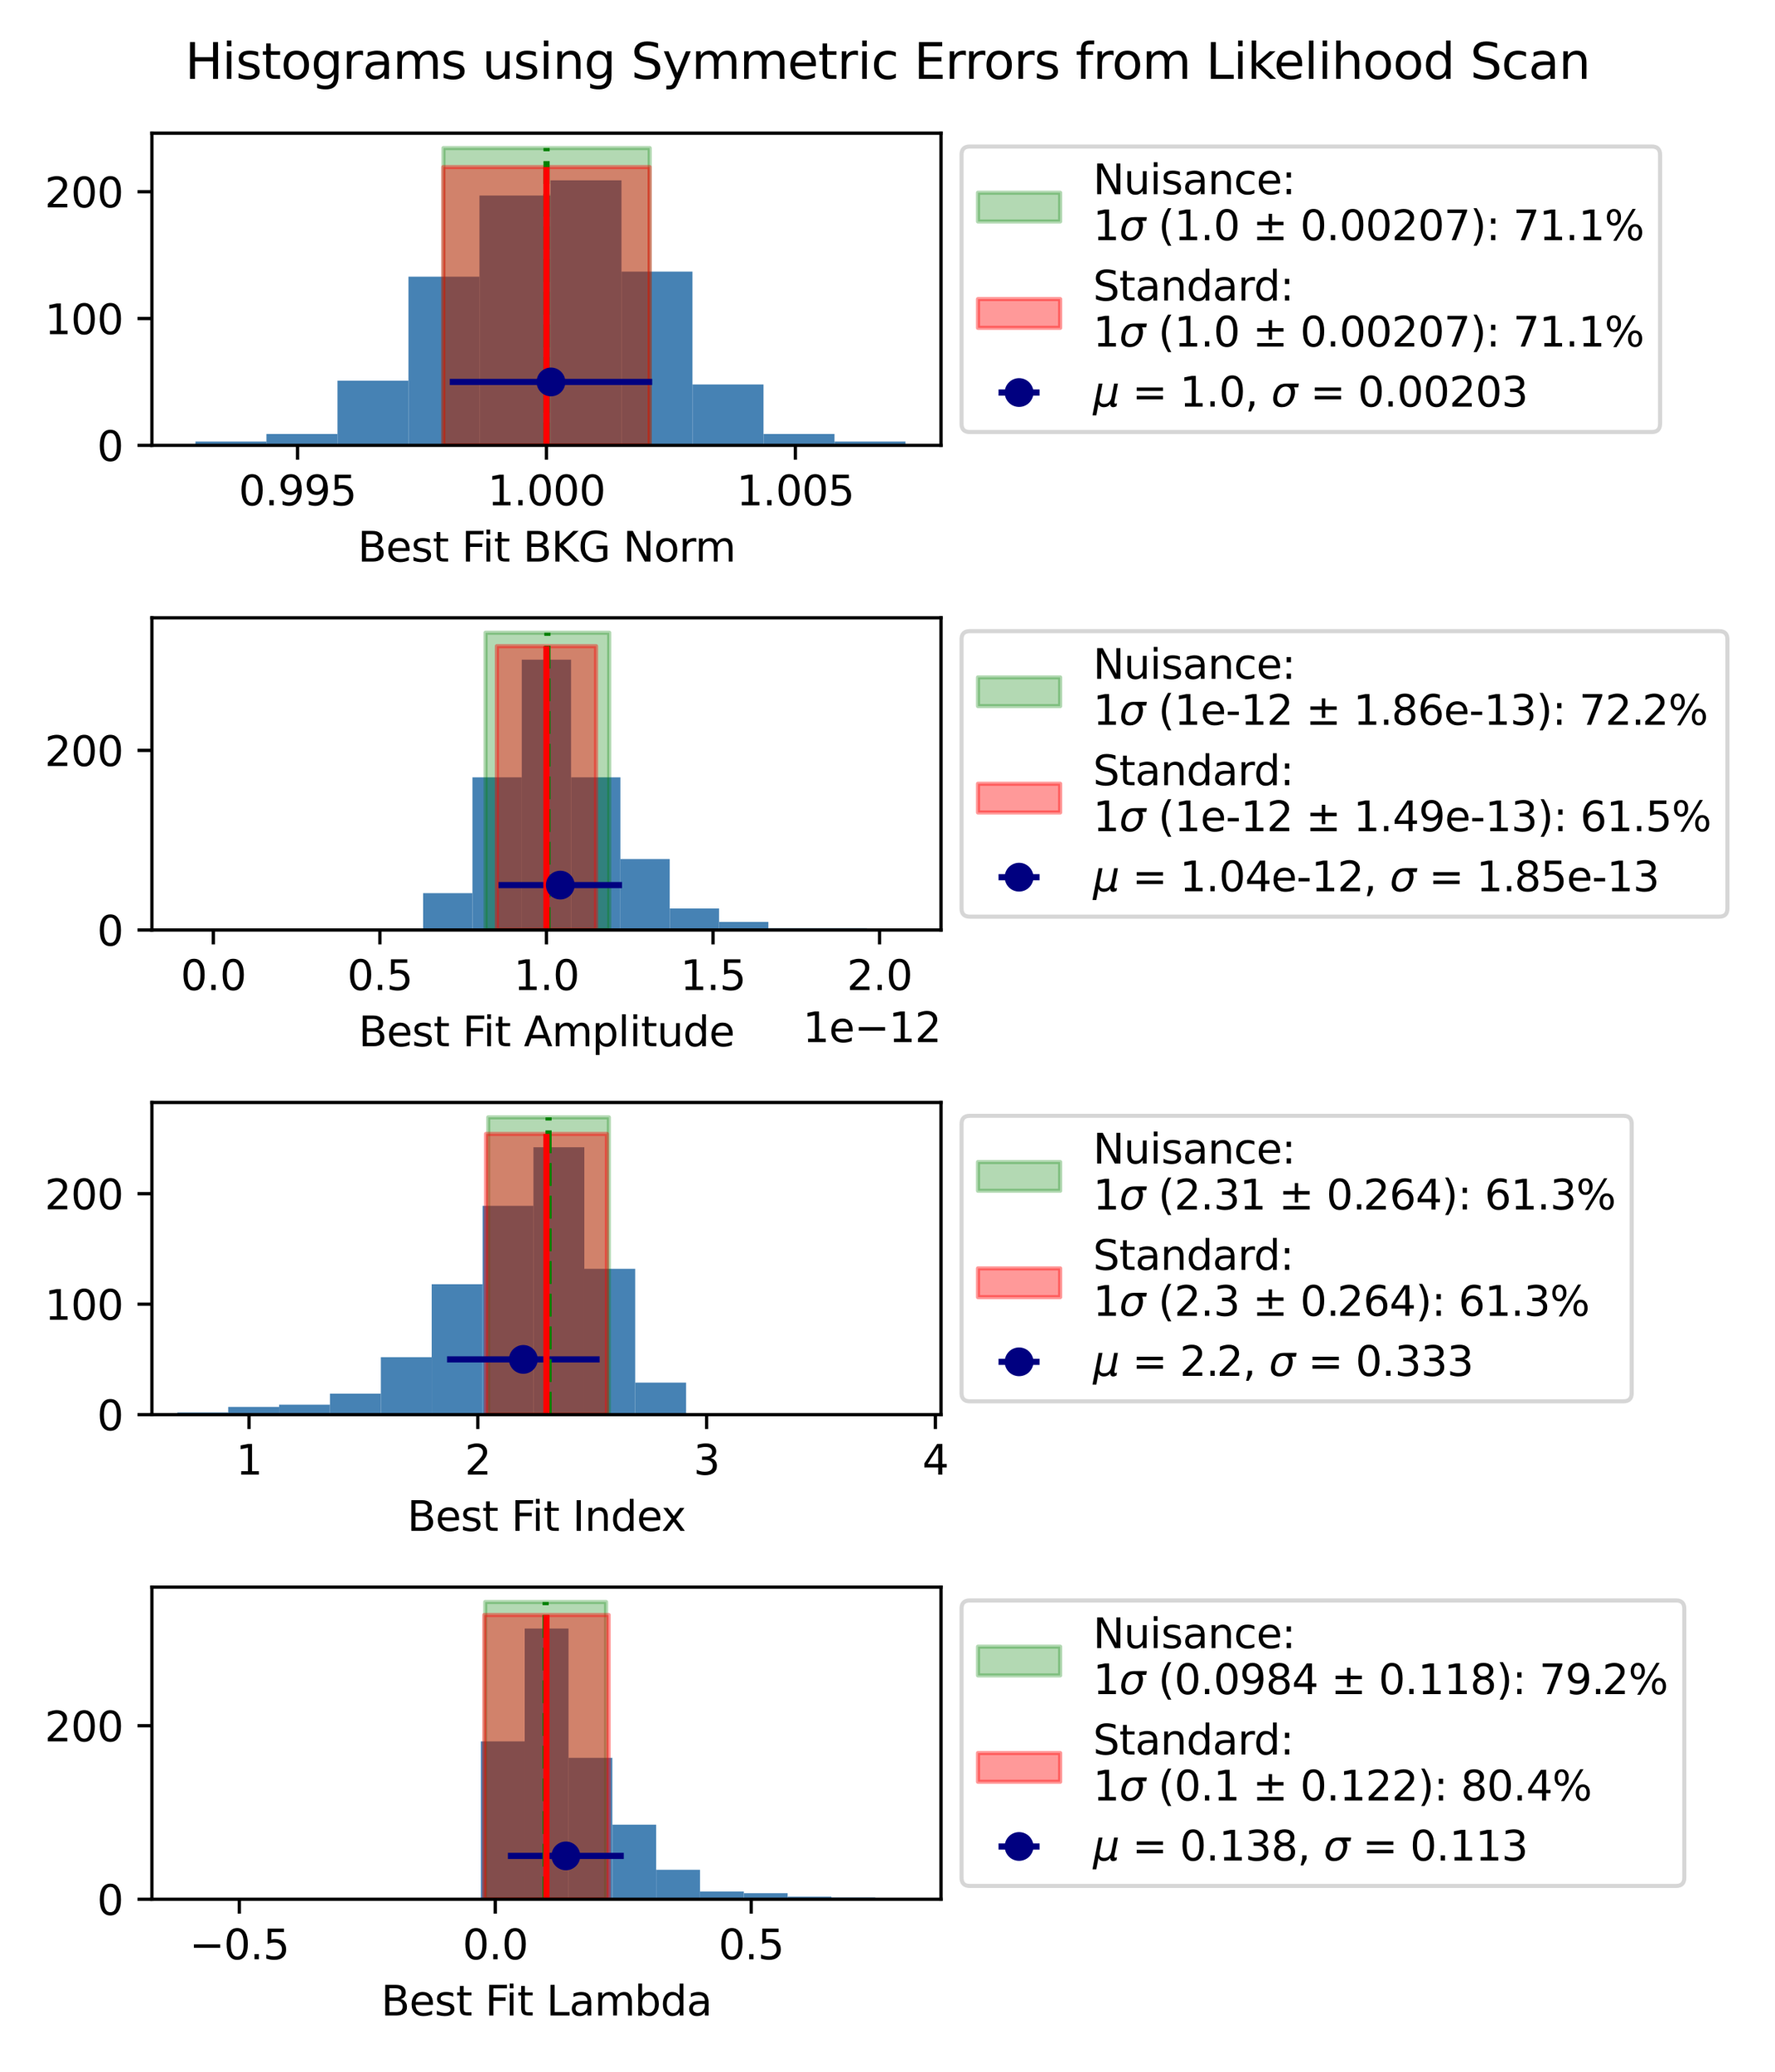 <?xml version="1.0" encoding="utf-8" standalone="no"?>
<!DOCTYPE svg PUBLIC "-//W3C//DTD SVG 1.1//EN"
  "http://www.w3.org/Graphics/SVG/1.1/DTD/svg11.dtd">
<svg xmlns:xlink="http://www.w3.org/1999/xlink" width="432pt" height="504pt" viewBox="0 0 432 504" xmlns="http://www.w3.org/2000/svg" version="1.1">
 <defs>
  <style type="text/css">*{stroke-linejoin: round; stroke-linecap: butt}</style>
 </defs>
 <g id="figure_1">
  <g id="patch_1">
   <path d="M 0 504 
L 432 504 
L 432 0 
L 0 0 
z
" style="fill: #ffffff"/>
  </g>
  <g id="axes_1">
   <g id="patch_2">
    <path d="M 36.97 108.34 
L 229.022 108.34 
L 229.022 32.4 
L 36.97 32.4 
z
" style="fill: #ffffff"/>
   </g>
   <g id="patch_3">
    <path d="M 47.568 108.34 
L 64.849 108.34 
L 64.849 107.415 
L 47.568 107.415 
z
" clip-path="url(#p758ed2529e)" style="fill: #4682b4"/>
   </g>
   <g id="patch_4">
    <path d="M 64.849 108.34 
L 82.131 108.34 
L 82.131 105.564 
L 64.849 105.564 
z
" clip-path="url(#p758ed2529e)" style="fill: #4682b4"/>
   </g>
   <g id="patch_5">
    <path d="M 82.131 108.34 
L 99.412 108.34 
L 99.412 92.607 
L 82.131 92.607 
z
" clip-path="url(#p758ed2529e)" style="fill: #4682b4"/>
   </g>
   <g id="patch_6">
    <path d="M 99.412 108.34 
L 116.693 108.34 
L 116.693 67.312 
L 99.412 67.312 
z
" clip-path="url(#p758ed2529e)" style="fill: #4682b4"/>
   </g>
   <g id="patch_7">
    <path d="M 116.693 108.34 
L 133.975 108.34 
L 133.975 47.569 
L 116.693 47.569 
z
" clip-path="url(#p758ed2529e)" style="fill: #4682b4"/>
   </g>
   <g id="patch_8">
    <path d="M 133.975 108.34 
L 151.256 108.34 
L 151.256 43.867 
L 133.975 43.867 
z
" clip-path="url(#p758ed2529e)" style="fill: #4682b4"/>
   </g>
   <g id="patch_9">
    <path d="M 151.256 108.34 
L 168.537 108.34 
L 168.537 66.078 
L 151.256 66.078 
z
" clip-path="url(#p758ed2529e)" style="fill: #4682b4"/>
   </g>
   <g id="patch_10">
    <path d="M 168.537 108.34 
L 185.819 108.34 
L 185.819 93.533 
L 168.537 93.533 
z
" clip-path="url(#p758ed2529e)" style="fill: #4682b4"/>
   </g>
   <g id="patch_11">
    <path d="M 185.819 108.34 
L 203.1 108.34 
L 203.1 105.564 
L 185.819 105.564 
z
" clip-path="url(#p758ed2529e)" style="fill: #4682b4"/>
   </g>
   <g id="patch_12">
    <path d="M 203.1 108.34 
L 220.382 108.34 
L 220.382 107.415 
L 203.1 107.415 
z
" clip-path="url(#p758ed2529e)" style="fill: #4682b4"/>
   </g>
   <g id="PolyCollection_1">
    <defs>
     <path id="m8d4378b103" d="M 107.929 -467.984 
L 107.929 -395.66 
L 158.122 -395.66 
L 158.122 -467.984 
L 158.122 -467.984 
L 107.929 -467.984 
z
" style="stroke: #008000; stroke-opacity: 0.3"/>
    </defs>
    <g clip-path="url(#p758ed2529e)">
     <use xlink:href="#m8d4378b103" x="0" y="504" style="fill: #008000; fill-opacity: 0.3; stroke: #008000; stroke-opacity: 0.3"/>
    </g>
   </g>
   <g id="PolyCollection_2">
    <defs>
     <path id="m71ce0aadc1" d="M 107.888 -463.357 
L 107.888 -395.66 
L 158.105 -395.66 
L 158.105 -463.357 
L 158.105 -463.357 
L 107.888 -463.357 
z
" style="stroke: #ff0000; stroke-opacity: 0.4"/>
    </defs>
    <g clip-path="url(#p758ed2529e)">
     <use xlink:href="#m71ce0aadc1" x="0" y="504" style="fill: #ff0000; fill-opacity: 0.4; stroke: #ff0000; stroke-opacity: 0.4"/>
    </g>
   </g>
   <g id="matplotlib.axis_1">
    <g id="xtick_1">
     <g id="line2d_1">
      <defs>
       <path id="m1e657d42e3" d="M 0 0 
L 0 3.5 
" style="stroke: #000000; stroke-width: 0.8"/>
      </defs>
      <g>
       <use xlink:href="#m1e657d42e3" x="72.417" y="108.34" style="stroke: #000000; stroke-width: 0.8"/>
      </g>
     </g>
     <g id="text_1">
      <!-- 0.995 -->
      <g transform="translate(58.103 122.938) scale(0.1 -0.1)">
       <defs>
        <path id="DejaVuSans-30" d="M 2034 4250 
Q 1547 4250 1301 3770 
Q 1056 3291 1056 2328 
Q 1056 1369 1301 889 
Q 1547 409 2034 409 
Q 2525 409 2770 889 
Q 3016 1369 3016 2328 
Q 3016 3291 2770 3770 
Q 2525 4250 2034 4250 
z
M 2034 4750 
Q 2819 4750 3233 4129 
Q 3647 3509 3647 2328 
Q 3647 1150 3233 529 
Q 2819 -91 2034 -91 
Q 1250 -91 836 529 
Q 422 1150 422 2328 
Q 422 3509 836 4129 
Q 1250 4750 2034 4750 
z
" transform="scale(0.016)"/>
        <path id="DejaVuSans-2e" d="M 684 794 
L 1344 794 
L 1344 0 
L 684 0 
L 684 794 
z
" transform="scale(0.016)"/>
        <path id="DejaVuSans-39" d="M 703 97 
L 703 672 
Q 941 559 1184 500 
Q 1428 441 1663 441 
Q 2288 441 2617 861 
Q 2947 1281 2994 2138 
Q 2813 1869 2534 1725 
Q 2256 1581 1919 1581 
Q 1219 1581 811 2004 
Q 403 2428 403 3163 
Q 403 3881 828 4315 
Q 1253 4750 1959 4750 
Q 2769 4750 3195 4129 
Q 3622 3509 3622 2328 
Q 3622 1225 3098 567 
Q 2575 -91 1691 -91 
Q 1453 -91 1209 -44 
Q 966 3 703 97 
z
M 1959 2075 
Q 2384 2075 2632 2365 
Q 2881 2656 2881 3163 
Q 2881 3666 2632 3958 
Q 2384 4250 1959 4250 
Q 1534 4250 1286 3958 
Q 1038 3666 1038 3163 
Q 1038 2656 1286 2365 
Q 1534 2075 1959 2075 
z
" transform="scale(0.016)"/>
        <path id="DejaVuSans-35" d="M 691 4666 
L 3169 4666 
L 3169 4134 
L 1269 4134 
L 1269 2991 
Q 1406 3038 1543 3061 
Q 1681 3084 1819 3084 
Q 2600 3084 3056 2656 
Q 3513 2228 3513 1497 
Q 3513 744 3044 326 
Q 2575 -91 1722 -91 
Q 1428 -91 1123 -41 
Q 819 9 494 109 
L 494 744 
Q 775 591 1075 516 
Q 1375 441 1709 441 
Q 2250 441 2565 725 
Q 2881 1009 2881 1497 
Q 2881 1984 2565 2268 
Q 2250 2553 1709 2553 
Q 1456 2553 1204 2497 
Q 953 2441 691 2322 
L 691 4666 
z
" transform="scale(0.016)"/>
       </defs>
       <use xlink:href="#DejaVuSans-30"/>
       <use xlink:href="#DejaVuSans-2e" x="63.623"/>
       <use xlink:href="#DejaVuSans-39" x="95.41"/>
       <use xlink:href="#DejaVuSans-39" x="159.033"/>
       <use xlink:href="#DejaVuSans-35" x="222.656"/>
      </g>
     </g>
    </g>
    <g id="xtick_2">
     <g id="line2d_2">
      <g>
       <use xlink:href="#m1e657d42e3" x="132.996" y="108.34" style="stroke: #000000; stroke-width: 0.8"/>
      </g>
     </g>
     <g id="text_2">
      <!-- 1.000 -->
      <g transform="translate(118.682 122.938) scale(0.1 -0.1)">
       <defs>
        <path id="DejaVuSans-31" d="M 794 531 
L 1825 531 
L 1825 4091 
L 703 3866 
L 703 4441 
L 1819 4666 
L 2450 4666 
L 2450 531 
L 3481 531 
L 3481 0 
L 794 0 
L 794 531 
z
" transform="scale(0.016)"/>
       </defs>
       <use xlink:href="#DejaVuSans-31"/>
       <use xlink:href="#DejaVuSans-2e" x="63.623"/>
       <use xlink:href="#DejaVuSans-30" x="95.41"/>
       <use xlink:href="#DejaVuSans-30" x="159.033"/>
       <use xlink:href="#DejaVuSans-30" x="222.656"/>
      </g>
     </g>
    </g>
    <g id="xtick_3">
     <g id="line2d_3">
      <g>
       <use xlink:href="#m1e657d42e3" x="193.575" y="108.34" style="stroke: #000000; stroke-width: 0.8"/>
      </g>
     </g>
     <g id="text_3">
      <!-- 1.005 -->
      <g transform="translate(179.261 122.938) scale(0.1 -0.1)">
       <use xlink:href="#DejaVuSans-31"/>
       <use xlink:href="#DejaVuSans-2e" x="63.623"/>
       <use xlink:href="#DejaVuSans-30" x="95.41"/>
       <use xlink:href="#DejaVuSans-30" x="159.033"/>
       <use xlink:href="#DejaVuSans-35" x="222.656"/>
      </g>
     </g>
    </g>
    <g id="text_4">
     <!-- Best Fit BKG Norm -->
     <g transform="translate(87.073 136.617) scale(0.1 -0.1)">
      <defs>
       <path id="DejaVuSans-42" d="M 1259 2228 
L 1259 519 
L 2272 519 
Q 2781 519 3026 730 
Q 3272 941 3272 1375 
Q 3272 1813 3026 2020 
Q 2781 2228 2272 2228 
L 1259 2228 
z
M 1259 4147 
L 1259 2741 
L 2194 2741 
Q 2656 2741 2882 2914 
Q 3109 3088 3109 3444 
Q 3109 3797 2882 3972 
Q 2656 4147 2194 4147 
L 1259 4147 
z
M 628 4666 
L 2241 4666 
Q 2963 4666 3353 4366 
Q 3744 4066 3744 3513 
Q 3744 3084 3544 2831 
Q 3344 2578 2956 2516 
Q 3422 2416 3680 2098 
Q 3938 1781 3938 1306 
Q 3938 681 3513 340 
Q 3088 0 2303 0 
L 628 0 
L 628 4666 
z
" transform="scale(0.016)"/>
       <path id="DejaVuSans-65" d="M 3597 1894 
L 3597 1613 
L 953 1613 
Q 991 1019 1311 708 
Q 1631 397 2203 397 
Q 2534 397 2845 478 
Q 3156 559 3463 722 
L 3463 178 
Q 3153 47 2828 -22 
Q 2503 -91 2169 -91 
Q 1331 -91 842 396 
Q 353 884 353 1716 
Q 353 2575 817 3079 
Q 1281 3584 2069 3584 
Q 2775 3584 3186 3129 
Q 3597 2675 3597 1894 
z
M 3022 2063 
Q 3016 2534 2758 2815 
Q 2500 3097 2075 3097 
Q 1594 3097 1305 2825 
Q 1016 2553 972 2059 
L 3022 2063 
z
" transform="scale(0.016)"/>
       <path id="DejaVuSans-73" d="M 2834 3397 
L 2834 2853 
Q 2591 2978 2328 3040 
Q 2066 3103 1784 3103 
Q 1356 3103 1142 2972 
Q 928 2841 928 2578 
Q 928 2378 1081 2264 
Q 1234 2150 1697 2047 
L 1894 2003 
Q 2506 1872 2764 1633 
Q 3022 1394 3022 966 
Q 3022 478 2636 193 
Q 2250 -91 1575 -91 
Q 1294 -91 989 -36 
Q 684 19 347 128 
L 347 722 
Q 666 556 975 473 
Q 1284 391 1588 391 
Q 1994 391 2212 530 
Q 2431 669 2431 922 
Q 2431 1156 2273 1281 
Q 2116 1406 1581 1522 
L 1381 1569 
Q 847 1681 609 1914 
Q 372 2147 372 2553 
Q 372 3047 722 3315 
Q 1072 3584 1716 3584 
Q 2034 3584 2315 3537 
Q 2597 3491 2834 3397 
z
" transform="scale(0.016)"/>
       <path id="DejaVuSans-74" d="M 1172 4494 
L 1172 3500 
L 2356 3500 
L 2356 3053 
L 1172 3053 
L 1172 1153 
Q 1172 725 1289 603 
Q 1406 481 1766 481 
L 2356 481 
L 2356 0 
L 1766 0 
Q 1100 0 847 248 
Q 594 497 594 1153 
L 594 3053 
L 172 3053 
L 172 3500 
L 594 3500 
L 594 4494 
L 1172 4494 
z
" transform="scale(0.016)"/>
       <path id="DejaVuSans-20" transform="scale(0.016)"/>
       <path id="DejaVuSans-46" d="M 628 4666 
L 3309 4666 
L 3309 4134 
L 1259 4134 
L 1259 2759 
L 3109 2759 
L 3109 2228 
L 1259 2228 
L 1259 0 
L 628 0 
L 628 4666 
z
" transform="scale(0.016)"/>
       <path id="DejaVuSans-69" d="M 603 3500 
L 1178 3500 
L 1178 0 
L 603 0 
L 603 3500 
z
M 603 4863 
L 1178 4863 
L 1178 4134 
L 603 4134 
L 603 4863 
z
" transform="scale(0.016)"/>
       <path id="DejaVuSans-4b" d="M 628 4666 
L 1259 4666 
L 1259 2694 
L 3353 4666 
L 4166 4666 
L 1850 2491 
L 4331 0 
L 3500 0 
L 1259 2247 
L 1259 0 
L 628 0 
L 628 4666 
z
" transform="scale(0.016)"/>
       <path id="DejaVuSans-47" d="M 3809 666 
L 3809 1919 
L 2778 1919 
L 2778 2438 
L 4434 2438 
L 4434 434 
Q 4069 175 3628 42 
Q 3188 -91 2688 -91 
Q 1594 -91 976 548 
Q 359 1188 359 2328 
Q 359 3472 976 4111 
Q 1594 4750 2688 4750 
Q 3144 4750 3555 4637 
Q 3966 4525 4313 4306 
L 4313 3634 
Q 3963 3931 3569 4081 
Q 3175 4231 2741 4231 
Q 1884 4231 1454 3753 
Q 1025 3275 1025 2328 
Q 1025 1384 1454 906 
Q 1884 428 2741 428 
Q 3075 428 3337 486 
Q 3600 544 3809 666 
z
" transform="scale(0.016)"/>
       <path id="DejaVuSans-4e" d="M 628 4666 
L 1478 4666 
L 3547 763 
L 3547 4666 
L 4159 4666 
L 4159 0 
L 3309 0 
L 1241 3903 
L 1241 0 
L 628 0 
L 628 4666 
z
" transform="scale(0.016)"/>
       <path id="DejaVuSans-6f" d="M 1959 3097 
Q 1497 3097 1228 2736 
Q 959 2375 959 1747 
Q 959 1119 1226 758 
Q 1494 397 1959 397 
Q 2419 397 2687 759 
Q 2956 1122 2956 1747 
Q 2956 2369 2687 2733 
Q 2419 3097 1959 3097 
z
M 1959 3584 
Q 2709 3584 3137 3096 
Q 3566 2609 3566 1747 
Q 3566 888 3137 398 
Q 2709 -91 1959 -91 
Q 1206 -91 779 398 
Q 353 888 353 1747 
Q 353 2609 779 3096 
Q 1206 3584 1959 3584 
z
" transform="scale(0.016)"/>
       <path id="DejaVuSans-72" d="M 2631 2963 
Q 2534 3019 2420 3045 
Q 2306 3072 2169 3072 
Q 1681 3072 1420 2755 
Q 1159 2438 1159 1844 
L 1159 0 
L 581 0 
L 581 3500 
L 1159 3500 
L 1159 2956 
Q 1341 3275 1631 3429 
Q 1922 3584 2338 3584 
Q 2397 3584 2469 3576 
Q 2541 3569 2628 3553 
L 2631 2963 
z
" transform="scale(0.016)"/>
       <path id="DejaVuSans-6d" d="M 3328 2828 
Q 3544 3216 3844 3400 
Q 4144 3584 4550 3584 
Q 5097 3584 5394 3201 
Q 5691 2819 5691 2113 
L 5691 0 
L 5113 0 
L 5113 2094 
Q 5113 2597 4934 2840 
Q 4756 3084 4391 3084 
Q 3944 3084 3684 2787 
Q 3425 2491 3425 1978 
L 3425 0 
L 2847 0 
L 2847 2094 
Q 2847 2600 2669 2842 
Q 2491 3084 2119 3084 
Q 1678 3084 1418 2786 
Q 1159 2488 1159 1978 
L 1159 0 
L 581 0 
L 581 3500 
L 1159 3500 
L 1159 2956 
Q 1356 3278 1631 3431 
Q 1906 3584 2284 3584 
Q 2666 3584 2933 3390 
Q 3200 3197 3328 2828 
z
" transform="scale(0.016)"/>
      </defs>
      <use xlink:href="#DejaVuSans-42"/>
      <use xlink:href="#DejaVuSans-65" x="68.604"/>
      <use xlink:href="#DejaVuSans-73" x="130.127"/>
      <use xlink:href="#DejaVuSans-74" x="182.227"/>
      <use xlink:href="#DejaVuSans-20" x="221.436"/>
      <use xlink:href="#DejaVuSans-46" x="253.223"/>
      <use xlink:href="#DejaVuSans-69" x="303.492"/>
      <use xlink:href="#DejaVuSans-74" x="331.275"/>
      <use xlink:href="#DejaVuSans-20" x="370.484"/>
      <use xlink:href="#DejaVuSans-42" x="402.271"/>
      <use xlink:href="#DejaVuSans-4b" x="470.875"/>
      <use xlink:href="#DejaVuSans-47" x="536.451"/>
      <use xlink:href="#DejaVuSans-20" x="613.941"/>
      <use xlink:href="#DejaVuSans-4e" x="645.729"/>
      <use xlink:href="#DejaVuSans-6f" x="720.533"/>
      <use xlink:href="#DejaVuSans-72" x="781.715"/>
      <use xlink:href="#DejaVuSans-6d" x="821.078"/>
     </g>
    </g>
   </g>
   <g id="matplotlib.axis_2">
    <g id="ytick_1">
     <g id="line2d_4">
      <defs>
       <path id="m10ccab64ea" d="M 0 0 
L -3.5 0 
" style="stroke: #000000; stroke-width: 0.8"/>
      </defs>
      <g>
       <use xlink:href="#m10ccab64ea" x="36.97" y="108.34" style="stroke: #000000; stroke-width: 0.8"/>
      </g>
     </g>
     <g id="text_5">
      <!-- 0 -->
      <g transform="translate(23.608 112.139) scale(0.1 -0.1)">
       <use xlink:href="#DejaVuSans-30"/>
      </g>
     </g>
    </g>
    <g id="ytick_2">
     <g id="line2d_5">
      <g>
       <use xlink:href="#m10ccab64ea" x="36.97" y="77.492" style="stroke: #000000; stroke-width: 0.8"/>
      </g>
     </g>
     <g id="text_6">
      <!-- 100 -->
      <g transform="translate(10.883 81.291) scale(0.1 -0.1)">
       <use xlink:href="#DejaVuSans-31"/>
       <use xlink:href="#DejaVuSans-30" x="63.623"/>
       <use xlink:href="#DejaVuSans-30" x="127.246"/>
      </g>
     </g>
    </g>
    <g id="ytick_3">
     <g id="line2d_6">
      <g>
       <use xlink:href="#m10ccab64ea" x="36.97" y="46.643" style="stroke: #000000; stroke-width: 0.8"/>
      </g>
     </g>
     <g id="text_7">
      <!-- 200 -->
      <g transform="translate(10.883 50.443) scale(0.1 -0.1)">
       <defs>
        <path id="DejaVuSans-32" d="M 1228 531 
L 3431 531 
L 3431 0 
L 469 0 
L 469 531 
Q 828 903 1448 1529 
Q 2069 2156 2228 2338 
Q 2531 2678 2651 2914 
Q 2772 3150 2772 3378 
Q 2772 3750 2511 3984 
Q 2250 4219 1831 4219 
Q 1534 4219 1204 4116 
Q 875 4013 500 3803 
L 500 4441 
Q 881 4594 1212 4672 
Q 1544 4750 1819 4750 
Q 2544 4750 2975 4387 
Q 3406 4025 3406 3419 
Q 3406 3131 3298 2873 
Q 3191 2616 2906 2266 
Q 2828 2175 2409 1742 
Q 1991 1309 1228 531 
z
" transform="scale(0.016)"/>
       </defs>
       <use xlink:href="#DejaVuSans-32"/>
       <use xlink:href="#DejaVuSans-30" x="63.623"/>
       <use xlink:href="#DejaVuSans-30" x="127.246"/>
      </g>
     </g>
    </g>
   </g>
   <g id="LineCollection_1">
    <path d="M 109.466 92.916 
L 158.725 92.916 
" clip-path="url(#p758ed2529e)" style="fill: none; stroke: #000080; stroke-width: 1.5"/>
   </g>
   <g id="LineCollection_2">
    <path d="M 133.025 108.34 
L 133.025 36.016 
" clip-path="url(#p758ed2529e)" style="fill: none; stroke-dasharray: 5.55,2.4; stroke-dashoffset: 0; stroke: #008000; stroke-width: 1.5"/>
   </g>
   <g id="LineCollection_3">
    <path d="M 132.996 108.34 
L 132.996 40.643 
" clip-path="url(#p758ed2529e)" style="fill: none; stroke: #ff0000; stroke-width: 1.5"/>
   </g>
   <g id="line2d_7">
    <defs>
     <path id="m4e5a0dc06f" d="M 0 3 
C 0.796 3 1.559 2.684 2.121 2.121 
C 2.684 1.559 3 0.796 3 0 
C 3 -0.796 2.684 -1.559 2.121 -2.121 
C 1.559 -2.684 0.796 -3 0 -3 
C -0.796 -3 -1.559 -2.684 -2.121 -2.121 
C -2.684 -1.559 -3 -0.796 -3 0 
C -3 0.796 -2.684 1.559 -2.121 2.121 
C -1.559 2.684 -0.796 3 0 3 
z
" style="stroke: #000080"/>
    </defs>
    <g clip-path="url(#p758ed2529e)">
     <use xlink:href="#m4e5a0dc06f" x="134.095" y="92.916" style="fill: #000080; stroke: #000080"/>
    </g>
   </g>
   <g id="patch_13">
    <path d="M 36.97 108.34 
L 36.97 32.4 
" style="fill: none; stroke: #000000; stroke-width: 0.8; stroke-linejoin: miter; stroke-linecap: square"/>
   </g>
   <g id="patch_14">
    <path d="M 229.022 108.34 
L 229.022 32.4 
" style="fill: none; stroke: #000000; stroke-width: 0.8; stroke-linejoin: miter; stroke-linecap: square"/>
   </g>
   <g id="patch_15">
    <path d="M 36.97 108.34 
L 229.022 108.34 
" style="fill: none; stroke: #000000; stroke-width: 0.8; stroke-linejoin: miter; stroke-linecap: square"/>
   </g>
   <g id="patch_16">
    <path d="M 36.97 32.4 
L 229.022 32.4 
" style="fill: none; stroke: #000000; stroke-width: 0.8; stroke-linejoin: miter; stroke-linecap: square"/>
   </g>
   <g id="legend_1">
    <g id="patch_17">
     <path d="M 236.022 105.095 
L 402.022 105.095 
Q 404.022 105.095 404.022 103.095 
L 404.022 37.645 
Q 404.022 35.645 402.022 35.645 
L 236.022 35.645 
Q 234.022 35.645 234.022 37.645 
L 234.022 103.095 
Q 234.022 105.095 236.022 105.095 
z
" style="fill: #ffffff; opacity: 0.8; stroke: #cccccc; stroke-linejoin: miter"/>
    </g>
    <g id="patch_18">
     <path d="M 238.022 53.882 
L 258.022 53.882 
L 258.022 46.882 
L 238.022 46.882 
z
" style="fill: #008000; fill-opacity: 0.3; stroke: #008000; stroke-opacity: 0.3; stroke-linejoin: miter"/>
    </g>
    <g id="text_8">
     <!-- Nuisance:  -->
     <g transform="translate(266.022 47.243) scale(0.1 -0.1)">
      <defs>
       <path id="DejaVuSans-75" d="M 544 1381 
L 544 3500 
L 1119 3500 
L 1119 1403 
Q 1119 906 1312 657 
Q 1506 409 1894 409 
Q 2359 409 2629 706 
Q 2900 1003 2900 1516 
L 2900 3500 
L 3475 3500 
L 3475 0 
L 2900 0 
L 2900 538 
Q 2691 219 2414 64 
Q 2138 -91 1772 -91 
Q 1169 -91 856 284 
Q 544 659 544 1381 
z
M 1991 3584 
L 1991 3584 
z
" transform="scale(0.016)"/>
       <path id="DejaVuSans-61" d="M 2194 1759 
Q 1497 1759 1228 1600 
Q 959 1441 959 1056 
Q 959 750 1161 570 
Q 1363 391 1709 391 
Q 2188 391 2477 730 
Q 2766 1069 2766 1631 
L 2766 1759 
L 2194 1759 
z
M 3341 1997 
L 3341 0 
L 2766 0 
L 2766 531 
Q 2569 213 2275 61 
Q 1981 -91 1556 -91 
Q 1019 -91 701 211 
Q 384 513 384 1019 
Q 384 1609 779 1909 
Q 1175 2209 1959 2209 
L 2766 2209 
L 2766 2266 
Q 2766 2663 2505 2880 
Q 2244 3097 1772 3097 
Q 1472 3097 1187 3025 
Q 903 2953 641 2809 
L 641 3341 
Q 956 3463 1253 3523 
Q 1550 3584 1831 3584 
Q 2591 3584 2966 3190 
Q 3341 2797 3341 1997 
z
" transform="scale(0.016)"/>
       <path id="DejaVuSans-6e" d="M 3513 2113 
L 3513 0 
L 2938 0 
L 2938 2094 
Q 2938 2591 2744 2837 
Q 2550 3084 2163 3084 
Q 1697 3084 1428 2787 
Q 1159 2491 1159 1978 
L 1159 0 
L 581 0 
L 581 3500 
L 1159 3500 
L 1159 2956 
Q 1366 3272 1645 3428 
Q 1925 3584 2291 3584 
Q 2894 3584 3203 3211 
Q 3513 2838 3513 2113 
z
" transform="scale(0.016)"/>
       <path id="DejaVuSans-63" d="M 3122 3366 
L 3122 2828 
Q 2878 2963 2633 3030 
Q 2388 3097 2138 3097 
Q 1578 3097 1268 2742 
Q 959 2388 959 1747 
Q 959 1106 1268 751 
Q 1578 397 2138 397 
Q 2388 397 2633 464 
Q 2878 531 3122 666 
L 3122 134 
Q 2881 22 2623 -34 
Q 2366 -91 2075 -91 
Q 1284 -91 818 406 
Q 353 903 353 1747 
Q 353 2603 823 3093 
Q 1294 3584 2113 3584 
Q 2378 3584 2631 3529 
Q 2884 3475 3122 3366 
z
" transform="scale(0.016)"/>
       <path id="DejaVuSans-3a" d="M 750 794 
L 1409 794 
L 1409 0 
L 750 0 
L 750 794 
z
M 750 3309 
L 1409 3309 
L 1409 2516 
L 750 2516 
L 750 3309 
z
" transform="scale(0.016)"/>
      </defs>
      <use xlink:href="#DejaVuSans-4e"/>
      <use xlink:href="#DejaVuSans-75" x="74.805"/>
      <use xlink:href="#DejaVuSans-69" x="138.184"/>
      <use xlink:href="#DejaVuSans-73" x="165.967"/>
      <use xlink:href="#DejaVuSans-61" x="218.066"/>
      <use xlink:href="#DejaVuSans-6e" x="279.346"/>
      <use xlink:href="#DejaVuSans-63" x="342.725"/>
      <use xlink:href="#DejaVuSans-65" x="397.705"/>
      <use xlink:href="#DejaVuSans-3a" x="459.229"/>
      <use xlink:href="#DejaVuSans-20" x="492.92"/>
     </g>
     <!-- 1$\sigma$ (1.0 $\pm$ 0.00207): 71.1% -->
     <g transform="translate(266.022 58.441) scale(0.1 -0.1)">
      <defs>
       <path id="DejaVuSans-Oblique-3c3" d="M 2219 3044 
Q 1744 3044 1422 2700 
Q 1081 2341 969 1747 
Q 844 1119 1044 756 
Q 1241 397 1706 397 
Q 2166 397 2503 759 
Q 2844 1122 2966 1747 
Q 3075 2319 2881 2700 
Q 2700 3044 2219 3044 
z
M 2309 3503 
L 4219 3500 
L 4106 2925 
L 3463 2925 
Q 3706 2438 3575 1747 
Q 3406 888 2884 400 
Q 2359 -91 1609 -91 
Q 856 -91 525 400 
Q 194 888 363 1747 
Q 528 2609 1050 3097 
Q 1484 3503 2309 3503 
z
" transform="scale(0.016)"/>
       <path id="DejaVuSans-28" d="M 1984 4856 
Q 1566 4138 1362 3434 
Q 1159 2731 1159 2009 
Q 1159 1288 1364 580 
Q 1569 -128 1984 -844 
L 1484 -844 
Q 1016 -109 783 600 
Q 550 1309 550 2009 
Q 550 2706 781 3412 
Q 1013 4119 1484 4856 
L 1984 4856 
z
" transform="scale(0.016)"/>
       <path id="DejaVuSans-b1" d="M 2944 4013 
L 2944 2803 
L 4684 2803 
L 4684 2272 
L 2944 2272 
L 2944 1063 
L 2419 1063 
L 2419 2272 
L 678 2272 
L 678 2803 
L 2419 2803 
L 2419 4013 
L 2944 4013 
z
M 678 531 
L 4684 531 
L 4684 0 
L 678 0 
L 678 531 
z
" transform="scale(0.016)"/>
       <path id="DejaVuSans-37" d="M 525 4666 
L 3525 4666 
L 3525 4397 
L 1831 0 
L 1172 0 
L 2766 4134 
L 525 4134 
L 525 4666 
z
" transform="scale(0.016)"/>
       <path id="DejaVuSans-29" d="M 513 4856 
L 1013 4856 
Q 1481 4119 1714 3412 
Q 1947 2706 1947 2009 
Q 1947 1309 1714 600 
Q 1481 -109 1013 -844 
L 513 -844 
Q 928 -128 1133 580 
Q 1338 1288 1338 2009 
Q 1338 2731 1133 3434 
Q 928 4138 513 4856 
z
" transform="scale(0.016)"/>
       <path id="DejaVuSans-25" d="M 4653 2053 
Q 4381 2053 4226 1822 
Q 4072 1591 4072 1178 
Q 4072 772 4226 539 
Q 4381 306 4653 306 
Q 4919 306 5073 539 
Q 5228 772 5228 1178 
Q 5228 1588 5073 1820 
Q 4919 2053 4653 2053 
z
M 4653 2450 
Q 5147 2450 5437 2106 
Q 5728 1763 5728 1178 
Q 5728 594 5436 251 
Q 5144 -91 4653 -91 
Q 4153 -91 3862 251 
Q 3572 594 3572 1178 
Q 3572 1766 3864 2108 
Q 4156 2450 4653 2450 
z
M 1428 4353 
Q 1159 4353 1004 4120 
Q 850 3888 850 3481 
Q 850 3069 1003 2837 
Q 1156 2606 1428 2606 
Q 1700 2606 1854 2837 
Q 2009 3069 2009 3481 
Q 2009 3884 1853 4118 
Q 1697 4353 1428 4353 
z
M 4250 4750 
L 4750 4750 
L 1831 -91 
L 1331 -91 
L 4250 4750 
z
M 1428 4750 
Q 1922 4750 2215 4408 
Q 2509 4066 2509 3481 
Q 2509 2891 2217 2550 
Q 1925 2209 1428 2209 
Q 931 2209 642 2551 
Q 353 2894 353 3481 
Q 353 4063 643 4406 
Q 934 4750 1428 4750 
z
" transform="scale(0.016)"/>
      </defs>
      <use xlink:href="#DejaVuSans-31" transform="translate(0 0.125)"/>
      <use xlink:href="#DejaVuSans-Oblique-3c3" transform="translate(63.623 0.125)"/>
      <use xlink:href="#DejaVuSans-20" transform="translate(127.002 0.125)"/>
      <use xlink:href="#DejaVuSans-28" transform="translate(158.789 0.125)"/>
      <use xlink:href="#DejaVuSans-31" transform="translate(197.803 0.125)"/>
      <use xlink:href="#DejaVuSans-2e" transform="translate(261.426 0.125)"/>
      <use xlink:href="#DejaVuSans-30" transform="translate(293.213 0.125)"/>
      <use xlink:href="#DejaVuSans-20" transform="translate(356.836 0.125)"/>
      <use xlink:href="#DejaVuSans-b1" transform="translate(388.623 0.125)"/>
      <use xlink:href="#DejaVuSans-20" transform="translate(472.412 0.125)"/>
      <use xlink:href="#DejaVuSans-30" transform="translate(504.199 0.125)"/>
      <use xlink:href="#DejaVuSans-2e" transform="translate(567.822 0.125)"/>
      <use xlink:href="#DejaVuSans-30" transform="translate(599.609 0.125)"/>
      <use xlink:href="#DejaVuSans-30" transform="translate(663.232 0.125)"/>
      <use xlink:href="#DejaVuSans-32" transform="translate(726.855 0.125)"/>
      <use xlink:href="#DejaVuSans-30" transform="translate(790.479 0.125)"/>
      <use xlink:href="#DejaVuSans-37" transform="translate(854.102 0.125)"/>
      <use xlink:href="#DejaVuSans-29" transform="translate(917.725 0.125)"/>
      <use xlink:href="#DejaVuSans-3a" transform="translate(956.738 0.125)"/>
      <use xlink:href="#DejaVuSans-20" transform="translate(990.43 0.125)"/>
      <use xlink:href="#DejaVuSans-37" transform="translate(1022.217 0.125)"/>
      <use xlink:href="#DejaVuSans-31" transform="translate(1085.84 0.125)"/>
      <use xlink:href="#DejaVuSans-2e" transform="translate(1149.463 0.125)"/>
      <use xlink:href="#DejaVuSans-31" transform="translate(1181.25 0.125)"/>
      <use xlink:href="#DejaVuSans-25" transform="translate(1244.873 0.125)"/>
     </g>
    </g>
    <g id="patch_19">
     <path d="M 238.022 79.758 
L 258.022 79.758 
L 258.022 72.758 
L 238.022 72.758 
z
" style="fill: #ff0000; fill-opacity: 0.4; stroke: #ff0000; stroke-opacity: 0.4; stroke-linejoin: miter"/>
    </g>
    <g id="text_9">
     <!-- Standard:  -->
     <g transform="translate(266.022 73.119) scale(0.1 -0.1)">
      <defs>
       <path id="DejaVuSans-53" d="M 3425 4513 
L 3425 3897 
Q 3066 4069 2747 4153 
Q 2428 4238 2131 4238 
Q 1616 4238 1336 4038 
Q 1056 3838 1056 3469 
Q 1056 3159 1242 3001 
Q 1428 2844 1947 2747 
L 2328 2669 
Q 3034 2534 3370 2195 
Q 3706 1856 3706 1288 
Q 3706 609 3251 259 
Q 2797 -91 1919 -91 
Q 1588 -91 1214 -16 
Q 841 59 441 206 
L 441 856 
Q 825 641 1194 531 
Q 1563 422 1919 422 
Q 2459 422 2753 634 
Q 3047 847 3047 1241 
Q 3047 1584 2836 1778 
Q 2625 1972 2144 2069 
L 1759 2144 
Q 1053 2284 737 2584 
Q 422 2884 422 3419 
Q 422 4038 858 4394 
Q 1294 4750 2059 4750 
Q 2388 4750 2728 4690 
Q 3069 4631 3425 4513 
z
" transform="scale(0.016)"/>
       <path id="DejaVuSans-64" d="M 2906 2969 
L 2906 4863 
L 3481 4863 
L 3481 0 
L 2906 0 
L 2906 525 
Q 2725 213 2448 61 
Q 2172 -91 1784 -91 
Q 1150 -91 751 415 
Q 353 922 353 1747 
Q 353 2572 751 3078 
Q 1150 3584 1784 3584 
Q 2172 3584 2448 3432 
Q 2725 3281 2906 2969 
z
M 947 1747 
Q 947 1113 1208 752 
Q 1469 391 1925 391 
Q 2381 391 2643 752 
Q 2906 1113 2906 1747 
Q 2906 2381 2643 2742 
Q 2381 3103 1925 3103 
Q 1469 3103 1208 2742 
Q 947 2381 947 1747 
z
" transform="scale(0.016)"/>
      </defs>
      <use xlink:href="#DejaVuSans-53"/>
      <use xlink:href="#DejaVuSans-74" x="63.477"/>
      <use xlink:href="#DejaVuSans-61" x="102.686"/>
      <use xlink:href="#DejaVuSans-6e" x="163.965"/>
      <use xlink:href="#DejaVuSans-64" x="227.344"/>
      <use xlink:href="#DejaVuSans-61" x="290.82"/>
      <use xlink:href="#DejaVuSans-72" x="352.1"/>
      <use xlink:href="#DejaVuSans-64" x="391.463"/>
      <use xlink:href="#DejaVuSans-3a" x="454.939"/>
      <use xlink:href="#DejaVuSans-20" x="488.631"/>
     </g>
     <!-- 1$\sigma$ (1.0 $\pm$ 0.00207): 71.1% -->
     <g transform="translate(266.022 84.317) scale(0.1 -0.1)">
      <use xlink:href="#DejaVuSans-31" transform="translate(0 0.125)"/>
      <use xlink:href="#DejaVuSans-Oblique-3c3" transform="translate(63.623 0.125)"/>
      <use xlink:href="#DejaVuSans-20" transform="translate(127.002 0.125)"/>
      <use xlink:href="#DejaVuSans-28" transform="translate(158.789 0.125)"/>
      <use xlink:href="#DejaVuSans-31" transform="translate(197.803 0.125)"/>
      <use xlink:href="#DejaVuSans-2e" transform="translate(261.426 0.125)"/>
      <use xlink:href="#DejaVuSans-30" transform="translate(293.213 0.125)"/>
      <use xlink:href="#DejaVuSans-20" transform="translate(356.836 0.125)"/>
      <use xlink:href="#DejaVuSans-b1" transform="translate(388.623 0.125)"/>
      <use xlink:href="#DejaVuSans-20" transform="translate(472.412 0.125)"/>
      <use xlink:href="#DejaVuSans-30" transform="translate(504.199 0.125)"/>
      <use xlink:href="#DejaVuSans-2e" transform="translate(567.822 0.125)"/>
      <use xlink:href="#DejaVuSans-30" transform="translate(599.609 0.125)"/>
      <use xlink:href="#DejaVuSans-30" transform="translate(663.232 0.125)"/>
      <use xlink:href="#DejaVuSans-32" transform="translate(726.855 0.125)"/>
      <use xlink:href="#DejaVuSans-30" transform="translate(790.479 0.125)"/>
      <use xlink:href="#DejaVuSans-37" transform="translate(854.102 0.125)"/>
      <use xlink:href="#DejaVuSans-29" transform="translate(917.725 0.125)"/>
      <use xlink:href="#DejaVuSans-3a" transform="translate(956.738 0.125)"/>
      <use xlink:href="#DejaVuSans-20" transform="translate(990.43 0.125)"/>
      <use xlink:href="#DejaVuSans-37" transform="translate(1022.217 0.125)"/>
      <use xlink:href="#DejaVuSans-31" transform="translate(1085.84 0.125)"/>
      <use xlink:href="#DejaVuSans-2e" transform="translate(1149.463 0.125)"/>
      <use xlink:href="#DejaVuSans-31" transform="translate(1181.25 0.125)"/>
      <use xlink:href="#DejaVuSans-25" transform="translate(1244.873 0.125)"/>
     </g>
    </g>
    <g id="LineCollection_4">
     <path d="M 243.022 95.495 
L 253.022 95.495 
" style="fill: none; stroke: #000080; stroke-width: 1.5"/>
    </g>
    <g id="line2d_8"/>
    <g id="line2d_9">
     <g>
      <use xlink:href="#m4e5a0dc06f" x="248.022" y="95.495" style="fill: #000080; stroke: #000080"/>
     </g>
    </g>
    <g id="text_10">
     <!-- $\mu$ = 1.0, $\sigma$ = 0.00203 -->
     <g transform="translate(266.022 98.995) scale(0.1 -0.1)">
      <defs>
       <path id="DejaVuSans-Oblique-3bc" d="M -84 -1331 
L 856 3500 
L 1434 3500 
L 1009 1322 
Q 997 1256 987 1175 
Q 978 1094 978 1013 
Q 978 722 1161 565 
Q 1344 409 1684 409 
Q 2147 409 2431 671 
Q 2716 934 2816 1459 
L 3213 3500 
L 3788 3500 
L 3266 809 
Q 3253 750 3248 706 
Q 3244 663 3244 628 
Q 3244 531 3283 486 
Q 3322 441 3406 441 
Q 3438 441 3492 456 
Q 3547 472 3647 513 
L 3559 50 
Q 3422 -19 3297 -55 
Q 3172 -91 3053 -91 
Q 2847 -91 2730 40 
Q 2613 172 2613 403 
Q 2438 153 2195 31 
Q 1953 -91 1625 -91 
Q 1334 -91 1117 43 
Q 900 178 831 397 
L 494 -1331 
L -84 -1331 
z
" transform="scale(0.016)"/>
       <path id="DejaVuSans-3d" d="M 678 2906 
L 4684 2906 
L 4684 2381 
L 678 2381 
L 678 2906 
z
M 678 1631 
L 4684 1631 
L 4684 1100 
L 678 1100 
L 678 1631 
z
" transform="scale(0.016)"/>
       <path id="DejaVuSans-2c" d="M 750 794 
L 1409 794 
L 1409 256 
L 897 -744 
L 494 -744 
L 750 256 
L 750 794 
z
" transform="scale(0.016)"/>
       <path id="DejaVuSans-33" d="M 2597 2516 
Q 3050 2419 3304 2112 
Q 3559 1806 3559 1356 
Q 3559 666 3084 287 
Q 2609 -91 1734 -91 
Q 1441 -91 1130 -33 
Q 819 25 488 141 
L 488 750 
Q 750 597 1062 519 
Q 1375 441 1716 441 
Q 2309 441 2620 675 
Q 2931 909 2931 1356 
Q 2931 1769 2642 2001 
Q 2353 2234 1838 2234 
L 1294 2234 
L 1294 2753 
L 1863 2753 
Q 2328 2753 2575 2939 
Q 2822 3125 2822 3475 
Q 2822 3834 2567 4026 
Q 2313 4219 1838 4219 
Q 1578 4219 1281 4162 
Q 984 4106 628 3988 
L 628 4550 
Q 988 4650 1302 4700 
Q 1616 4750 1894 4750 
Q 2613 4750 3031 4423 
Q 3450 4097 3450 3541 
Q 3450 3153 3228 2886 
Q 3006 2619 2597 2516 
z
" transform="scale(0.016)"/>
      </defs>
      <use xlink:href="#DejaVuSans-Oblique-3bc" transform="translate(0 0.781)"/>
      <use xlink:href="#DejaVuSans-20" transform="translate(63.623 0.781)"/>
      <use xlink:href="#DejaVuSans-3d" transform="translate(95.41 0.781)"/>
      <use xlink:href="#DejaVuSans-20" transform="translate(179.199 0.781)"/>
      <use xlink:href="#DejaVuSans-31" transform="translate(210.986 0.781)"/>
      <use xlink:href="#DejaVuSans-2e" transform="translate(274.609 0.781)"/>
      <use xlink:href="#DejaVuSans-30" transform="translate(306.396 0.781)"/>
      <use xlink:href="#DejaVuSans-2c" transform="translate(370.02 0.781)"/>
      <use xlink:href="#DejaVuSans-20" transform="translate(401.807 0.781)"/>
      <use xlink:href="#DejaVuSans-Oblique-3c3" transform="translate(433.594 0.781)"/>
      <use xlink:href="#DejaVuSans-20" transform="translate(496.973 0.781)"/>
      <use xlink:href="#DejaVuSans-3d" transform="translate(528.76 0.781)"/>
      <use xlink:href="#DejaVuSans-20" transform="translate(612.549 0.781)"/>
      <use xlink:href="#DejaVuSans-30" transform="translate(644.336 0.781)"/>
      <use xlink:href="#DejaVuSans-2e" transform="translate(707.959 0.781)"/>
      <use xlink:href="#DejaVuSans-30" transform="translate(739.746 0.781)"/>
      <use xlink:href="#DejaVuSans-30" transform="translate(803.369 0.781)"/>
      <use xlink:href="#DejaVuSans-32" transform="translate(866.992 0.781)"/>
      <use xlink:href="#DejaVuSans-30" transform="translate(930.615 0.781)"/>
      <use xlink:href="#DejaVuSans-33" transform="translate(994.238 0.781)"/>
     </g>
    </g>
   </g>
  </g>
  <g id="axes_2">
   <g id="patch_20">
    <path d="M 36.97 226.24 
L 229.022 226.24 
L 229.022 150.3 
L 36.97 150.3 
z
" style="fill: #ffffff"/>
   </g>
   <g id="patch_21">
    <path d="M 102.975 226.24 
L 114.98 226.24 
L 114.98 217.283 
L 102.975 217.283 
z
" clip-path="url(#p1ab7638c43)" style="fill: #4682b4"/>
   </g>
   <g id="patch_22">
    <path d="M 114.98 226.24 
L 126.984 226.24 
L 126.984 189.1 
L 114.98 189.1 
z
" clip-path="url(#p1ab7638c43)" style="fill: #4682b4"/>
   </g>
   <g id="patch_23">
    <path d="M 126.984 226.24 
L 138.989 226.24 
L 138.989 160.481 
L 126.984 160.481 
z
" clip-path="url(#p1ab7638c43)" style="fill: #4682b4"/>
   </g>
   <g id="patch_24">
    <path d="M 138.989 226.24 
L 150.993 226.24 
L 150.993 189.1 
L 138.989 189.1 
z
" clip-path="url(#p1ab7638c43)" style="fill: #4682b4"/>
   </g>
   <g id="patch_25">
    <path d="M 150.993 226.24 
L 162.998 226.24 
L 162.998 208.981 
L 150.993 208.981 
z
" clip-path="url(#p1ab7638c43)" style="fill: #4682b4"/>
   </g>
   <g id="patch_26">
    <path d="M 162.998 226.24 
L 175.002 226.24 
L 175.002 220.997 
L 162.998 220.997 
z
" clip-path="url(#p1ab7638c43)" style="fill: #4682b4"/>
   </g>
   <g id="patch_27">
    <path d="M 175.002 226.24 
L 187.007 226.24 
L 187.007 224.274 
L 175.002 224.274 
z
" clip-path="url(#p1ab7638c43)" style="fill: #4682b4"/>
   </g>
   <g id="patch_28">
    <path d="M 187.007 226.24 
L 199.011 226.24 
L 199.011 225.803 
L 187.007 225.803 
z
" clip-path="url(#p1ab7638c43)" style="fill: #4682b4"/>
   </g>
   <g id="patch_29">
    <path d="M 199.011 226.24 
L 211.016 226.24 
L 211.016 225.803 
L 199.011 225.803 
z
" clip-path="url(#p1ab7638c43)" style="fill: #4682b4"/>
   </g>
   <g id="patch_30">
    <path d="M 211.016 226.24 
L 223.02 226.24 
L 223.02 226.022 
L 211.016 226.022 
z
" clip-path="url(#p1ab7638c43)" style="fill: #4682b4"/>
   </g>
   <g id="PolyCollection_3">
    <defs>
     <path id="m837caa70e6" d="M 118.176 -350.084 
L 118.176 -277.76 
L 148.272 -277.76 
L 148.272 -350.084 
L 148.272 -350.084 
L 118.176 -350.084 
z
" style="stroke: #008000; stroke-opacity: 0.3"/>
    </defs>
    <g clip-path="url(#p1ab7638c43)">
     <use xlink:href="#m837caa70e6" x="0" y="504" style="fill: #008000; fill-opacity: 0.3; stroke: #008000; stroke-opacity: 0.3"/>
    </g>
   </g>
   <g id="PolyCollection_4">
    <defs>
     <path id="me48de0ffd1" d="M 120.93 -346.807 
L 120.93 -277.76 
L 145.062 -277.76 
L 145.062 -346.807 
L 145.062 -346.807 
L 120.93 -346.807 
z
" style="stroke: #ff0000; stroke-opacity: 0.4"/>
    </defs>
    <g clip-path="url(#p1ab7638c43)">
     <use xlink:href="#me48de0ffd1" x="0" y="504" style="fill: #ff0000; fill-opacity: 0.4; stroke: #ff0000; stroke-opacity: 0.4"/>
    </g>
   </g>
   <g id="matplotlib.axis_3">
    <g id="xtick_4">
     <g id="line2d_10">
      <g>
       <use xlink:href="#m1e657d42e3" x="51.921" y="226.24" style="stroke: #000000; stroke-width: 0.8"/>
      </g>
     </g>
     <g id="text_11">
      <!-- 0.0 -->
      <g transform="translate(43.97 240.838) scale(0.1 -0.1)">
       <use xlink:href="#DejaVuSans-30"/>
       <use xlink:href="#DejaVuSans-2e" x="63.623"/>
       <use xlink:href="#DejaVuSans-30" x="95.41"/>
      </g>
     </g>
    </g>
    <g id="xtick_5">
     <g id="line2d_11">
      <g>
       <use xlink:href="#m1e657d42e3" x="92.459" y="226.24" style="stroke: #000000; stroke-width: 0.8"/>
      </g>
     </g>
     <g id="text_12">
      <!-- 0.5 -->
      <g transform="translate(84.507 240.838) scale(0.1 -0.1)">
       <use xlink:href="#DejaVuSans-30"/>
       <use xlink:href="#DejaVuSans-2e" x="63.623"/>
       <use xlink:href="#DejaVuSans-35" x="95.41"/>
      </g>
     </g>
    </g>
    <g id="xtick_6">
     <g id="line2d_12">
      <g>
       <use xlink:href="#m1e657d42e3" x="132.996" y="226.24" style="stroke: #000000; stroke-width: 0.8"/>
      </g>
     </g>
     <g id="text_13">
      <!-- 1.0 -->
      <g transform="translate(125.045 240.838) scale(0.1 -0.1)">
       <use xlink:href="#DejaVuSans-31"/>
       <use xlink:href="#DejaVuSans-2e" x="63.623"/>
       <use xlink:href="#DejaVuSans-30" x="95.41"/>
      </g>
     </g>
    </g>
    <g id="xtick_7">
     <g id="line2d_13">
      <g>
       <use xlink:href="#m1e657d42e3" x="173.534" y="226.24" style="stroke: #000000; stroke-width: 0.8"/>
      </g>
     </g>
     <g id="text_14">
      <!-- 1.5 -->
      <g transform="translate(165.582 240.838) scale(0.1 -0.1)">
       <use xlink:href="#DejaVuSans-31"/>
       <use xlink:href="#DejaVuSans-2e" x="63.623"/>
       <use xlink:href="#DejaVuSans-35" x="95.41"/>
      </g>
     </g>
    </g>
    <g id="xtick_8">
     <g id="line2d_14">
      <g>
       <use xlink:href="#m1e657d42e3" x="214.071" y="226.24" style="stroke: #000000; stroke-width: 0.8"/>
      </g>
     </g>
     <g id="text_15">
      <!-- 2.0 -->
      <g transform="translate(206.119 240.838) scale(0.1 -0.1)">
       <use xlink:href="#DejaVuSans-32"/>
       <use xlink:href="#DejaVuSans-2e" x="63.623"/>
       <use xlink:href="#DejaVuSans-30" x="95.41"/>
      </g>
     </g>
    </g>
    <g id="text_16">
     <!-- Best Fit Amplitude -->
     <g transform="translate(87.261 254.517) scale(0.1 -0.1)">
      <defs>
       <path id="DejaVuSans-41" d="M 2188 4044 
L 1331 1722 
L 3047 1722 
L 2188 4044 
z
M 1831 4666 
L 2547 4666 
L 4325 0 
L 3669 0 
L 3244 1197 
L 1141 1197 
L 716 0 
L 50 0 
L 1831 4666 
z
" transform="scale(0.016)"/>
       <path id="DejaVuSans-70" d="M 1159 525 
L 1159 -1331 
L 581 -1331 
L 581 3500 
L 1159 3500 
L 1159 2969 
Q 1341 3281 1617 3432 
Q 1894 3584 2278 3584 
Q 2916 3584 3314 3078 
Q 3713 2572 3713 1747 
Q 3713 922 3314 415 
Q 2916 -91 2278 -91 
Q 1894 -91 1617 61 
Q 1341 213 1159 525 
z
M 3116 1747 
Q 3116 2381 2855 2742 
Q 2594 3103 2138 3103 
Q 1681 3103 1420 2742 
Q 1159 2381 1159 1747 
Q 1159 1113 1420 752 
Q 1681 391 2138 391 
Q 2594 391 2855 752 
Q 3116 1113 3116 1747 
z
" transform="scale(0.016)"/>
       <path id="DejaVuSans-6c" d="M 603 4863 
L 1178 4863 
L 1178 0 
L 603 0 
L 603 4863 
z
" transform="scale(0.016)"/>
      </defs>
      <use xlink:href="#DejaVuSans-42"/>
      <use xlink:href="#DejaVuSans-65" x="68.604"/>
      <use xlink:href="#DejaVuSans-73" x="130.127"/>
      <use xlink:href="#DejaVuSans-74" x="182.227"/>
      <use xlink:href="#DejaVuSans-20" x="221.436"/>
      <use xlink:href="#DejaVuSans-46" x="253.223"/>
      <use xlink:href="#DejaVuSans-69" x="303.492"/>
      <use xlink:href="#DejaVuSans-74" x="331.275"/>
      <use xlink:href="#DejaVuSans-20" x="370.484"/>
      <use xlink:href="#DejaVuSans-41" x="402.271"/>
      <use xlink:href="#DejaVuSans-6d" x="470.68"/>
      <use xlink:href="#DejaVuSans-70" x="568.092"/>
      <use xlink:href="#DejaVuSans-6c" x="631.568"/>
      <use xlink:href="#DejaVuSans-69" x="659.352"/>
      <use xlink:href="#DejaVuSans-74" x="687.135"/>
      <use xlink:href="#DejaVuSans-75" x="726.344"/>
      <use xlink:href="#DejaVuSans-64" x="789.723"/>
      <use xlink:href="#DejaVuSans-65" x="853.199"/>
     </g>
    </g>
    <g id="text_17">
     <!-- 1e−12 -->
     <g transform="translate(195.402 253.517) scale(0.1 -0.1)">
      <defs>
       <path id="DejaVuSans-2212" d="M 678 2272 
L 4684 2272 
L 4684 1741 
L 678 1741 
L 678 2272 
z
" transform="scale(0.016)"/>
      </defs>
      <use xlink:href="#DejaVuSans-31"/>
      <use xlink:href="#DejaVuSans-65" x="63.623"/>
      <use xlink:href="#DejaVuSans-2212" x="125.146"/>
      <use xlink:href="#DejaVuSans-31" x="208.936"/>
      <use xlink:href="#DejaVuSans-32" x="272.559"/>
     </g>
    </g>
   </g>
   <g id="matplotlib.axis_4">
    <g id="ytick_4">
     <g id="line2d_15">
      <g>
       <use xlink:href="#m10ccab64ea" x="36.97" y="226.24" style="stroke: #000000; stroke-width: 0.8"/>
      </g>
     </g>
     <g id="text_18">
      <!-- 0 -->
      <g transform="translate(23.608 230.039) scale(0.1 -0.1)">
       <use xlink:href="#DejaVuSans-30"/>
      </g>
     </g>
    </g>
    <g id="ytick_5">
     <g id="line2d_16">
      <g>
       <use xlink:href="#m10ccab64ea" x="36.97" y="182.546" style="stroke: #000000; stroke-width: 0.8"/>
      </g>
     </g>
     <g id="text_19">
      <!-- 200 -->
      <g transform="translate(10.883 186.346) scale(0.1 -0.1)">
       <use xlink:href="#DejaVuSans-32"/>
       <use xlink:href="#DejaVuSans-30" x="63.623"/>
       <use xlink:href="#DejaVuSans-30" x="127.246"/>
      </g>
     </g>
    </g>
   </g>
   <g id="LineCollection_5">
    <path d="M 121.334 215.317 
L 151.39 215.317 
" clip-path="url(#p1ab7638c43)" style="fill: none; stroke: #000080; stroke-width: 1.5"/>
   </g>
   <g id="LineCollection_6">
    <path d="M 133.224 226.24 
L 133.224 153.916 
" clip-path="url(#p1ab7638c43)" style="fill: none; stroke-dasharray: 5.55,2.4; stroke-dashoffset: 0; stroke: #008000; stroke-width: 1.5"/>
   </g>
   <g id="LineCollection_7">
    <path d="M 132.996 226.24 
L 132.996 157.193 
" clip-path="url(#p1ab7638c43)" style="fill: none; stroke: #ff0000; stroke-width: 1.5"/>
   </g>
   <g id="line2d_17">
    <g clip-path="url(#p1ab7638c43)">
     <use xlink:href="#m4e5a0dc06f" x="136.362" y="215.317" style="fill: #000080; stroke: #000080"/>
    </g>
   </g>
   <g id="patch_31">
    <path d="M 36.97 226.24 
L 36.97 150.3 
" style="fill: none; stroke: #000000; stroke-width: 0.8; stroke-linejoin: miter; stroke-linecap: square"/>
   </g>
   <g id="patch_32">
    <path d="M 229.022 226.24 
L 229.022 150.3 
" style="fill: none; stroke: #000000; stroke-width: 0.8; stroke-linejoin: miter; stroke-linecap: square"/>
   </g>
   <g id="patch_33">
    <path d="M 36.97 226.24 
L 229.022 226.24 
" style="fill: none; stroke: #000000; stroke-width: 0.8; stroke-linejoin: miter; stroke-linecap: square"/>
   </g>
   <g id="patch_34">
    <path d="M 36.97 150.3 
L 229.022 150.3 
" style="fill: none; stroke: #000000; stroke-width: 0.8; stroke-linejoin: miter; stroke-linecap: square"/>
   </g>
   <g id="legend_2">
    <g id="patch_35">
     <path d="M 236.022 222.995 
L 418.422 222.995 
Q 420.422 222.995 420.422 220.995 
L 420.422 155.545 
Q 420.422 153.545 418.422 153.545 
L 236.022 153.545 
Q 234.022 153.545 234.022 155.545 
L 234.022 220.995 
Q 234.022 222.995 236.022 222.995 
z
" style="fill: #ffffff; opacity: 0.8; stroke: #cccccc; stroke-linejoin: miter"/>
    </g>
    <g id="patch_36">
     <path d="M 238.022 171.782 
L 258.022 171.782 
L 258.022 164.782 
L 238.022 164.782 
z
" style="fill: #008000; fill-opacity: 0.3; stroke: #008000; stroke-opacity: 0.3; stroke-linejoin: miter"/>
    </g>
    <g id="text_20">
     <!-- Nuisance:  -->
     <g transform="translate(266.022 165.143) scale(0.1 -0.1)">
      <use xlink:href="#DejaVuSans-4e"/>
      <use xlink:href="#DejaVuSans-75" x="74.805"/>
      <use xlink:href="#DejaVuSans-69" x="138.184"/>
      <use xlink:href="#DejaVuSans-73" x="165.967"/>
      <use xlink:href="#DejaVuSans-61" x="218.066"/>
      <use xlink:href="#DejaVuSans-6e" x="279.346"/>
      <use xlink:href="#DejaVuSans-63" x="342.725"/>
      <use xlink:href="#DejaVuSans-65" x="397.705"/>
      <use xlink:href="#DejaVuSans-3a" x="459.229"/>
      <use xlink:href="#DejaVuSans-20" x="492.92"/>
     </g>
     <!-- 1$\sigma$ (1e-12 $\pm$ 1.86e-13): 72.2% -->
     <g transform="translate(266.022 176.341) scale(0.1 -0.1)">
      <defs>
       <path id="DejaVuSans-2d" d="M 313 2009 
L 1997 2009 
L 1997 1497 
L 313 1497 
L 313 2009 
z
" transform="scale(0.016)"/>
       <path id="DejaVuSans-38" d="M 2034 2216 
Q 1584 2216 1326 1975 
Q 1069 1734 1069 1313 
Q 1069 891 1326 650 
Q 1584 409 2034 409 
Q 2484 409 2743 651 
Q 3003 894 3003 1313 
Q 3003 1734 2745 1975 
Q 2488 2216 2034 2216 
z
M 1403 2484 
Q 997 2584 770 2862 
Q 544 3141 544 3541 
Q 544 4100 942 4425 
Q 1341 4750 2034 4750 
Q 2731 4750 3128 4425 
Q 3525 4100 3525 3541 
Q 3525 3141 3298 2862 
Q 3072 2584 2669 2484 
Q 3125 2378 3379 2068 
Q 3634 1759 3634 1313 
Q 3634 634 3220 271 
Q 2806 -91 2034 -91 
Q 1263 -91 848 271 
Q 434 634 434 1313 
Q 434 1759 690 2068 
Q 947 2378 1403 2484 
z
M 1172 3481 
Q 1172 3119 1398 2916 
Q 1625 2713 2034 2713 
Q 2441 2713 2670 2916 
Q 2900 3119 2900 3481 
Q 2900 3844 2670 4047 
Q 2441 4250 2034 4250 
Q 1625 4250 1398 4047 
Q 1172 3844 1172 3481 
z
" transform="scale(0.016)"/>
       <path id="DejaVuSans-36" d="M 2113 2584 
Q 1688 2584 1439 2293 
Q 1191 2003 1191 1497 
Q 1191 994 1439 701 
Q 1688 409 2113 409 
Q 2538 409 2786 701 
Q 3034 994 3034 1497 
Q 3034 2003 2786 2293 
Q 2538 2584 2113 2584 
z
M 3366 4563 
L 3366 3988 
Q 3128 4100 2886 4159 
Q 2644 4219 2406 4219 
Q 1781 4219 1451 3797 
Q 1122 3375 1075 2522 
Q 1259 2794 1537 2939 
Q 1816 3084 2150 3084 
Q 2853 3084 3261 2657 
Q 3669 2231 3669 1497 
Q 3669 778 3244 343 
Q 2819 -91 2113 -91 
Q 1303 -91 875 529 
Q 447 1150 447 2328 
Q 447 3434 972 4092 
Q 1497 4750 2381 4750 
Q 2619 4750 2861 4703 
Q 3103 4656 3366 4563 
z
" transform="scale(0.016)"/>
      </defs>
      <use xlink:href="#DejaVuSans-31" transform="translate(0 0.125)"/>
      <use xlink:href="#DejaVuSans-Oblique-3c3" transform="translate(63.623 0.125)"/>
      <use xlink:href="#DejaVuSans-20" transform="translate(127.002 0.125)"/>
      <use xlink:href="#DejaVuSans-28" transform="translate(158.789 0.125)"/>
      <use xlink:href="#DejaVuSans-31" transform="translate(197.803 0.125)"/>
      <use xlink:href="#DejaVuSans-65" transform="translate(261.426 0.125)"/>
      <use xlink:href="#DejaVuSans-2d" transform="translate(322.949 0.125)"/>
      <use xlink:href="#DejaVuSans-31" transform="translate(359.033 0.125)"/>
      <use xlink:href="#DejaVuSans-32" transform="translate(422.656 0.125)"/>
      <use xlink:href="#DejaVuSans-20" transform="translate(486.279 0.125)"/>
      <use xlink:href="#DejaVuSans-b1" transform="translate(518.066 0.125)"/>
      <use xlink:href="#DejaVuSans-20" transform="translate(601.855 0.125)"/>
      <use xlink:href="#DejaVuSans-31" transform="translate(633.643 0.125)"/>
      <use xlink:href="#DejaVuSans-2e" transform="translate(697.266 0.125)"/>
      <use xlink:href="#DejaVuSans-38" transform="translate(726.428 0.125)"/>
      <use xlink:href="#DejaVuSans-36" transform="translate(790.051 0.125)"/>
      <use xlink:href="#DejaVuSans-65" transform="translate(853.674 0.125)"/>
      <use xlink:href="#DejaVuSans-2d" transform="translate(915.197 0.125)"/>
      <use xlink:href="#DejaVuSans-31" transform="translate(951.281 0.125)"/>
      <use xlink:href="#DejaVuSans-33" transform="translate(1014.904 0.125)"/>
      <use xlink:href="#DejaVuSans-29" transform="translate(1078.527 0.125)"/>
      <use xlink:href="#DejaVuSans-3a" transform="translate(1117.541 0.125)"/>
      <use xlink:href="#DejaVuSans-20" transform="translate(1151.232 0.125)"/>
      <use xlink:href="#DejaVuSans-37" transform="translate(1183.02 0.125)"/>
      <use xlink:href="#DejaVuSans-32" transform="translate(1246.643 0.125)"/>
      <use xlink:href="#DejaVuSans-2e" transform="translate(1310.266 0.125)"/>
      <use xlink:href="#DejaVuSans-32" transform="translate(1336.553 0.125)"/>
      <use xlink:href="#DejaVuSans-25" transform="translate(1400.176 0.125)"/>
     </g>
    </g>
    <g id="patch_37">
     <path d="M 238.022 197.658 
L 258.022 197.658 
L 258.022 190.658 
L 238.022 190.658 
z
" style="fill: #ff0000; fill-opacity: 0.4; stroke: #ff0000; stroke-opacity: 0.4; stroke-linejoin: miter"/>
    </g>
    <g id="text_21">
     <!-- Standard:  -->
     <g transform="translate(266.022 191.019) scale(0.1 -0.1)">
      <use xlink:href="#DejaVuSans-53"/>
      <use xlink:href="#DejaVuSans-74" x="63.477"/>
      <use xlink:href="#DejaVuSans-61" x="102.686"/>
      <use xlink:href="#DejaVuSans-6e" x="163.965"/>
      <use xlink:href="#DejaVuSans-64" x="227.344"/>
      <use xlink:href="#DejaVuSans-61" x="290.82"/>
      <use xlink:href="#DejaVuSans-72" x="352.1"/>
      <use xlink:href="#DejaVuSans-64" x="391.463"/>
      <use xlink:href="#DejaVuSans-3a" x="454.939"/>
      <use xlink:href="#DejaVuSans-20" x="488.631"/>
     </g>
     <!-- 1$\sigma$ (1e-12 $\pm$ 1.49e-13): 61.5% -->
     <g transform="translate(266.022 202.217) scale(0.1 -0.1)">
      <defs>
       <path id="DejaVuSans-34" d="M 2419 4116 
L 825 1625 
L 2419 1625 
L 2419 4116 
z
M 2253 4666 
L 3047 4666 
L 3047 1625 
L 3713 1625 
L 3713 1100 
L 3047 1100 
L 3047 0 
L 2419 0 
L 2419 1100 
L 313 1100 
L 313 1709 
L 2253 4666 
z
" transform="scale(0.016)"/>
      </defs>
      <use xlink:href="#DejaVuSans-31" transform="translate(0 0.125)"/>
      <use xlink:href="#DejaVuSans-Oblique-3c3" transform="translate(63.623 0.125)"/>
      <use xlink:href="#DejaVuSans-20" transform="translate(127.002 0.125)"/>
      <use xlink:href="#DejaVuSans-28" transform="translate(158.789 0.125)"/>
      <use xlink:href="#DejaVuSans-31" transform="translate(197.803 0.125)"/>
      <use xlink:href="#DejaVuSans-65" transform="translate(261.426 0.125)"/>
      <use xlink:href="#DejaVuSans-2d" transform="translate(322.949 0.125)"/>
      <use xlink:href="#DejaVuSans-31" transform="translate(359.033 0.125)"/>
      <use xlink:href="#DejaVuSans-32" transform="translate(422.656 0.125)"/>
      <use xlink:href="#DejaVuSans-20" transform="translate(486.279 0.125)"/>
      <use xlink:href="#DejaVuSans-b1" transform="translate(518.066 0.125)"/>
      <use xlink:href="#DejaVuSans-20" transform="translate(601.855 0.125)"/>
      <use xlink:href="#DejaVuSans-31" transform="translate(633.643 0.125)"/>
      <use xlink:href="#DejaVuSans-2e" transform="translate(697.266 0.125)"/>
      <use xlink:href="#DejaVuSans-34" transform="translate(729.053 0.125)"/>
      <use xlink:href="#DejaVuSans-39" transform="translate(792.676 0.125)"/>
      <use xlink:href="#DejaVuSans-65" transform="translate(856.299 0.125)"/>
      <use xlink:href="#DejaVuSans-2d" transform="translate(917.822 0.125)"/>
      <use xlink:href="#DejaVuSans-31" transform="translate(953.906 0.125)"/>
      <use xlink:href="#DejaVuSans-33" transform="translate(1017.529 0.125)"/>
      <use xlink:href="#DejaVuSans-29" transform="translate(1081.152 0.125)"/>
      <use xlink:href="#DejaVuSans-3a" transform="translate(1120.166 0.125)"/>
      <use xlink:href="#DejaVuSans-20" transform="translate(1153.857 0.125)"/>
      <use xlink:href="#DejaVuSans-36" transform="translate(1185.645 0.125)"/>
      <use xlink:href="#DejaVuSans-31" transform="translate(1249.268 0.125)"/>
      <use xlink:href="#DejaVuSans-2e" transform="translate(1312.891 0.125)"/>
      <use xlink:href="#DejaVuSans-35" transform="translate(1344.678 0.125)"/>
      <use xlink:href="#DejaVuSans-25" transform="translate(1408.301 0.125)"/>
     </g>
    </g>
    <g id="LineCollection_8">
     <path d="M 243.022 213.395 
L 253.022 213.395 
" style="fill: none; stroke: #000080; stroke-width: 1.5"/>
    </g>
    <g id="line2d_18"/>
    <g id="line2d_19">
     <g>
      <use xlink:href="#m4e5a0dc06f" x="248.022" y="213.395" style="fill: #000080; stroke: #000080"/>
     </g>
    </g>
    <g id="text_22">
     <!-- $\mu$ = 1.04e-12, $\sigma$ = 1.85e-13 -->
     <g transform="translate(266.022 216.895) scale(0.1 -0.1)">
      <use xlink:href="#DejaVuSans-Oblique-3bc" transform="translate(0 0.781)"/>
      <use xlink:href="#DejaVuSans-20" transform="translate(63.623 0.781)"/>
      <use xlink:href="#DejaVuSans-3d" transform="translate(95.41 0.781)"/>
      <use xlink:href="#DejaVuSans-20" transform="translate(179.199 0.781)"/>
      <use xlink:href="#DejaVuSans-31" transform="translate(210.986 0.781)"/>
      <use xlink:href="#DejaVuSans-2e" transform="translate(274.609 0.781)"/>
      <use xlink:href="#DejaVuSans-30" transform="translate(306.396 0.781)"/>
      <use xlink:href="#DejaVuSans-34" transform="translate(370.02 0.781)"/>
      <use xlink:href="#DejaVuSans-65" transform="translate(433.643 0.781)"/>
      <use xlink:href="#DejaVuSans-2d" transform="translate(495.166 0.781)"/>
      <use xlink:href="#DejaVuSans-31" transform="translate(531.25 0.781)"/>
      <use xlink:href="#DejaVuSans-32" transform="translate(594.873 0.781)"/>
      <use xlink:href="#DejaVuSans-2c" transform="translate(658.496 0.781)"/>
      <use xlink:href="#DejaVuSans-20" transform="translate(690.283 0.781)"/>
      <use xlink:href="#DejaVuSans-Oblique-3c3" transform="translate(722.07 0.781)"/>
      <use xlink:href="#DejaVuSans-20" transform="translate(785.449 0.781)"/>
      <use xlink:href="#DejaVuSans-3d" transform="translate(817.236 0.781)"/>
      <use xlink:href="#DejaVuSans-20" transform="translate(901.025 0.781)"/>
      <use xlink:href="#DejaVuSans-31" transform="translate(932.812 0.781)"/>
      <use xlink:href="#DejaVuSans-2e" transform="translate(996.436 0.781)"/>
      <use xlink:href="#DejaVuSans-38" transform="translate(1025.598 0.781)"/>
      <use xlink:href="#DejaVuSans-35" transform="translate(1089.221 0.781)"/>
      <use xlink:href="#DejaVuSans-65" transform="translate(1152.844 0.781)"/>
      <use xlink:href="#DejaVuSans-2d" transform="translate(1214.367 0.781)"/>
      <use xlink:href="#DejaVuSans-31" transform="translate(1250.451 0.781)"/>
      <use xlink:href="#DejaVuSans-33" transform="translate(1314.074 0.781)"/>
     </g>
    </g>
   </g>
  </g>
  <g id="axes_3">
   <g id="patch_38">
    <path d="M 36.97 344.14 
L 229.022 344.14 
L 229.022 268.2 
L 36.97 268.2 
z
" style="fill: #ffffff"/>
   </g>
   <g id="patch_39">
    <path d="M 43.161 344.14 
L 55.543 344.14 
L 55.543 343.602 
L 43.161 343.602 
z
" clip-path="url(#p8594a2e412)" style="fill: #4682b4"/>
   </g>
   <g id="patch_40">
    <path d="M 55.543 344.14 
L 67.924 344.14 
L 67.924 342.259 
L 55.543 342.259 
z
" clip-path="url(#p8594a2e412)" style="fill: #4682b4"/>
   </g>
   <g id="patch_41">
    <path d="M 67.924 344.14 
L 80.306 344.14 
L 80.306 341.721 
L 67.924 341.721 
z
" clip-path="url(#p8594a2e412)" style="fill: #4682b4"/>
   </g>
   <g id="patch_42">
    <path d="M 80.306 344.14 
L 92.688 344.14 
L 92.688 339.034 
L 80.306 339.034 
z
" clip-path="url(#p8594a2e412)" style="fill: #4682b4"/>
   </g>
   <g id="patch_43">
    <path d="M 92.688 344.14 
L 105.069 344.14 
L 105.069 330.164 
L 92.688 330.164 
z
" clip-path="url(#p8594a2e412)" style="fill: #4682b4"/>
   </g>
   <g id="patch_44">
    <path d="M 105.069 344.14 
L 117.451 344.14 
L 117.451 312.426 
L 105.069 312.426 
z
" clip-path="url(#p8594a2e412)" style="fill: #4682b4"/>
   </g>
   <g id="patch_45">
    <path d="M 117.451 344.14 
L 129.833 344.14 
L 129.833 293.344 
L 117.451 293.344 
z
" clip-path="url(#p8594a2e412)" style="fill: #4682b4"/>
   </g>
   <g id="patch_46">
    <path d="M 129.833 344.14 
L 142.214 344.14 
L 142.214 279.1 
L 129.833 279.1 
z
" clip-path="url(#p8594a2e412)" style="fill: #4682b4"/>
   </g>
   <g id="patch_47">
    <path d="M 142.214 344.14 
L 154.596 344.14 
L 154.596 308.663 
L 142.214 308.663 
z
" clip-path="url(#p8594a2e412)" style="fill: #4682b4"/>
   </g>
   <g id="patch_48">
    <path d="M 154.596 344.14 
L 166.978 344.14 
L 166.978 336.346 
L 154.596 336.346 
z
" clip-path="url(#p8594a2e412)" style="fill: #4682b4"/>
   </g>
   <g id="PolyCollection_5">
    <defs>
     <path id="m76edd0cce4" d="M 118.826 -232.184 
L 118.826 -159.86 
L 148.19 -159.86 
L 148.19 -232.184 
L 148.19 -232.184 
L 118.826 -232.184 
z
" style="stroke: #008000; stroke-opacity: 0.3"/>
    </defs>
    <g clip-path="url(#p8594a2e412)">
     <use xlink:href="#m76edd0cce4" x="0" y="504" style="fill: #008000; fill-opacity: 0.3; stroke: #008000; stroke-opacity: 0.3"/>
    </g>
   </g>
   <g id="PolyCollection_6">
    <defs>
     <path id="mee85833988" d="M 118.291 -228.152 
L 118.291 -159.86 
L 147.701 -159.86 
L 147.701 -228.152 
L 147.701 -228.152 
L 118.291 -228.152 
z
" style="stroke: #ff0000; stroke-opacity: 0.4"/>
    </defs>
    <g clip-path="url(#p8594a2e412)">
     <use xlink:href="#mee85833988" x="0" y="504" style="fill: #ff0000; fill-opacity: 0.4; stroke: #ff0000; stroke-opacity: 0.4"/>
    </g>
   </g>
   <g id="matplotlib.axis_5">
    <g id="xtick_9">
     <g id="line2d_20">
      <g>
       <use xlink:href="#m1e657d42e3" x="60.611" y="344.14" style="stroke: #000000; stroke-width: 0.8"/>
      </g>
     </g>
     <g id="text_23">
      <!-- 1 -->
      <g transform="translate(57.43 358.738) scale(0.1 -0.1)">
       <use xlink:href="#DejaVuSans-31"/>
      </g>
     </g>
    </g>
    <g id="xtick_10">
     <g id="line2d_21">
      <g>
       <use xlink:href="#m1e657d42e3" x="116.292" y="344.14" style="stroke: #000000; stroke-width: 0.8"/>
      </g>
     </g>
     <g id="text_24">
      <!-- 2 -->
      <g transform="translate(113.111 358.738) scale(0.1 -0.1)">
       <use xlink:href="#DejaVuSans-32"/>
      </g>
     </g>
    </g>
    <g id="xtick_11">
     <g id="line2d_22">
      <g>
       <use xlink:href="#m1e657d42e3" x="171.973" y="344.14" style="stroke: #000000; stroke-width: 0.8"/>
      </g>
     </g>
     <g id="text_25">
      <!-- 3 -->
      <g transform="translate(168.791 358.738) scale(0.1 -0.1)">
       <use xlink:href="#DejaVuSans-33"/>
      </g>
     </g>
    </g>
    <g id="xtick_12">
     <g id="line2d_23">
      <g>
       <use xlink:href="#m1e657d42e3" x="227.653" y="344.14" style="stroke: #000000; stroke-width: 0.8"/>
      </g>
     </g>
     <g id="text_26">
      <!-- 4 -->
      <g transform="translate(224.472 358.738) scale(0.1 -0.1)">
       <use xlink:href="#DejaVuSans-34"/>
      </g>
     </g>
    </g>
    <g id="text_27">
     <!-- Best Fit Index -->
     <g transform="translate(99.117 372.417) scale(0.1 -0.1)">
      <defs>
       <path id="DejaVuSans-49" d="M 628 4666 
L 1259 4666 
L 1259 0 
L 628 0 
L 628 4666 
z
" transform="scale(0.016)"/>
       <path id="DejaVuSans-78" d="M 3513 3500 
L 2247 1797 
L 3578 0 
L 2900 0 
L 1881 1375 
L 863 0 
L 184 0 
L 1544 1831 
L 300 3500 
L 978 3500 
L 1906 2253 
L 2834 3500 
L 3513 3500 
z
" transform="scale(0.016)"/>
      </defs>
      <use xlink:href="#DejaVuSans-42"/>
      <use xlink:href="#DejaVuSans-65" x="68.604"/>
      <use xlink:href="#DejaVuSans-73" x="130.127"/>
      <use xlink:href="#DejaVuSans-74" x="182.227"/>
      <use xlink:href="#DejaVuSans-20" x="221.436"/>
      <use xlink:href="#DejaVuSans-46" x="253.223"/>
      <use xlink:href="#DejaVuSans-69" x="303.492"/>
      <use xlink:href="#DejaVuSans-74" x="331.275"/>
      <use xlink:href="#DejaVuSans-20" x="370.484"/>
      <use xlink:href="#DejaVuSans-49" x="402.271"/>
      <use xlink:href="#DejaVuSans-6e" x="431.764"/>
      <use xlink:href="#DejaVuSans-64" x="495.143"/>
      <use xlink:href="#DejaVuSans-65" x="558.619"/>
      <use xlink:href="#DejaVuSans-78" x="618.393"/>
     </g>
    </g>
   </g>
   <g id="matplotlib.axis_6">
    <g id="ytick_6">
     <g id="line2d_24">
      <g>
       <use xlink:href="#m10ccab64ea" x="36.97" y="344.14" style="stroke: #000000; stroke-width: 0.8"/>
      </g>
     </g>
     <g id="text_28">
      <!-- 0 -->
      <g transform="translate(23.608 347.939) scale(0.1 -0.1)">
       <use xlink:href="#DejaVuSans-30"/>
      </g>
     </g>
    </g>
    <g id="ytick_7">
     <g id="line2d_25">
      <g>
       <use xlink:href="#m10ccab64ea" x="36.97" y="317.264" style="stroke: #000000; stroke-width: 0.8"/>
      </g>
     </g>
     <g id="text_29">
      <!-- 100 -->
      <g transform="translate(10.883 321.063) scale(0.1 -0.1)">
       <use xlink:href="#DejaVuSans-31"/>
       <use xlink:href="#DejaVuSans-30" x="63.623"/>
       <use xlink:href="#DejaVuSans-30" x="127.246"/>
      </g>
     </g>
    </g>
    <g id="ytick_8">
     <g id="line2d_26">
      <g>
       <use xlink:href="#m10ccab64ea" x="36.97" y="290.388" style="stroke: #000000; stroke-width: 0.8"/>
      </g>
     </g>
     <g id="text_30">
      <!-- 200 -->
      <g transform="translate(10.883 294.187) scale(0.1 -0.1)">
       <use xlink:href="#DejaVuSans-32"/>
       <use xlink:href="#DejaVuSans-30" x="63.623"/>
       <use xlink:href="#DejaVuSans-30" x="127.246"/>
      </g>
     </g>
    </g>
   </g>
   <g id="LineCollection_9">
    <path d="M 108.801 330.702 
L 145.938 330.702 
" clip-path="url(#p8594a2e412)" style="fill: none; stroke: #000080; stroke-width: 1.5"/>
   </g>
   <g id="LineCollection_10">
    <path d="M 133.508 344.14 
L 133.508 271.816 
" clip-path="url(#p8594a2e412)" style="fill: none; stroke-dasharray: 5.55,2.4; stroke-dashoffset: 0; stroke: #008000; stroke-width: 1.5"/>
   </g>
   <g id="LineCollection_11">
    <path d="M 132.996 344.14 
L 132.996 275.848 
" clip-path="url(#p8594a2e412)" style="fill: none; stroke: #ff0000; stroke-width: 1.5"/>
   </g>
   <g id="line2d_27">
    <g clip-path="url(#p8594a2e412)">
     <use xlink:href="#m4e5a0dc06f" x="127.369" y="330.702" style="fill: #000080; stroke: #000080"/>
    </g>
   </g>
   <g id="patch_49">
    <path d="M 36.97 344.14 
L 36.97 268.2 
" style="fill: none; stroke: #000000; stroke-width: 0.8; stroke-linejoin: miter; stroke-linecap: square"/>
   </g>
   <g id="patch_50">
    <path d="M 229.022 344.14 
L 229.022 268.2 
" style="fill: none; stroke: #000000; stroke-width: 0.8; stroke-linejoin: miter; stroke-linecap: square"/>
   </g>
   <g id="patch_51">
    <path d="M 36.97 344.14 
L 229.022 344.14 
" style="fill: none; stroke: #000000; stroke-width: 0.8; stroke-linejoin: miter; stroke-linecap: square"/>
   </g>
   <g id="patch_52">
    <path d="M 36.97 268.2 
L 229.022 268.2 
" style="fill: none; stroke: #000000; stroke-width: 0.8; stroke-linejoin: miter; stroke-linecap: square"/>
   </g>
   <g id="legend_3">
    <g id="patch_53">
     <path d="M 236.022 340.895 
L 395.122 340.895 
Q 397.122 340.895 397.122 338.895 
L 397.122 273.445 
Q 397.122 271.445 395.122 271.445 
L 236.022 271.445 
Q 234.022 271.445 234.022 273.445 
L 234.022 338.895 
Q 234.022 340.895 236.022 340.895 
z
" style="fill: #ffffff; opacity: 0.8; stroke: #cccccc; stroke-linejoin: miter"/>
    </g>
    <g id="patch_54">
     <path d="M 238.022 289.682 
L 258.022 289.682 
L 258.022 282.682 
L 238.022 282.682 
z
" style="fill: #008000; fill-opacity: 0.3; stroke: #008000; stroke-opacity: 0.3; stroke-linejoin: miter"/>
    </g>
    <g id="text_31">
     <!-- Nuisance:  -->
     <g transform="translate(266.022 283.043) scale(0.1 -0.1)">
      <use xlink:href="#DejaVuSans-4e"/>
      <use xlink:href="#DejaVuSans-75" x="74.805"/>
      <use xlink:href="#DejaVuSans-69" x="138.184"/>
      <use xlink:href="#DejaVuSans-73" x="165.967"/>
      <use xlink:href="#DejaVuSans-61" x="218.066"/>
      <use xlink:href="#DejaVuSans-6e" x="279.346"/>
      <use xlink:href="#DejaVuSans-63" x="342.725"/>
      <use xlink:href="#DejaVuSans-65" x="397.705"/>
      <use xlink:href="#DejaVuSans-3a" x="459.229"/>
      <use xlink:href="#DejaVuSans-20" x="492.92"/>
     </g>
     <!-- 1$\sigma$ (2.31 $\pm$ 0.264): 61.3% -->
     <g transform="translate(266.022 294.241) scale(0.1 -0.1)">
      <use xlink:href="#DejaVuSans-31" transform="translate(0 0.125)"/>
      <use xlink:href="#DejaVuSans-Oblique-3c3" transform="translate(63.623 0.125)"/>
      <use xlink:href="#DejaVuSans-20" transform="translate(127.002 0.125)"/>
      <use xlink:href="#DejaVuSans-28" transform="translate(158.789 0.125)"/>
      <use xlink:href="#DejaVuSans-32" transform="translate(197.803 0.125)"/>
      <use xlink:href="#DejaVuSans-2e" transform="translate(261.426 0.125)"/>
      <use xlink:href="#DejaVuSans-33" transform="translate(293.213 0.125)"/>
      <use xlink:href="#DejaVuSans-31" transform="translate(356.836 0.125)"/>
      <use xlink:href="#DejaVuSans-20" transform="translate(420.459 0.125)"/>
      <use xlink:href="#DejaVuSans-b1" transform="translate(452.246 0.125)"/>
      <use xlink:href="#DejaVuSans-20" transform="translate(536.035 0.125)"/>
      <use xlink:href="#DejaVuSans-30" transform="translate(567.822 0.125)"/>
      <use xlink:href="#DejaVuSans-2e" transform="translate(631.445 0.125)"/>
      <use xlink:href="#DejaVuSans-32" transform="translate(657.732 0.125)"/>
      <use xlink:href="#DejaVuSans-36" transform="translate(721.355 0.125)"/>
      <use xlink:href="#DejaVuSans-34" transform="translate(784.979 0.125)"/>
      <use xlink:href="#DejaVuSans-29" transform="translate(848.602 0.125)"/>
      <use xlink:href="#DejaVuSans-3a" transform="translate(887.615 0.125)"/>
      <use xlink:href="#DejaVuSans-20" transform="translate(921.307 0.125)"/>
      <use xlink:href="#DejaVuSans-36" transform="translate(953.094 0.125)"/>
      <use xlink:href="#DejaVuSans-31" transform="translate(1016.717 0.125)"/>
      <use xlink:href="#DejaVuSans-2e" transform="translate(1080.34 0.125)"/>
      <use xlink:href="#DejaVuSans-33" transform="translate(1112.127 0.125)"/>
      <use xlink:href="#DejaVuSans-25" transform="translate(1175.75 0.125)"/>
     </g>
    </g>
    <g id="patch_55">
     <path d="M 238.022 315.558 
L 258.022 315.558 
L 258.022 308.558 
L 238.022 308.558 
z
" style="fill: #ff0000; fill-opacity: 0.4; stroke: #ff0000; stroke-opacity: 0.4; stroke-linejoin: miter"/>
    </g>
    <g id="text_32">
     <!-- Standard:  -->
     <g transform="translate(266.022 308.919) scale(0.1 -0.1)">
      <use xlink:href="#DejaVuSans-53"/>
      <use xlink:href="#DejaVuSans-74" x="63.477"/>
      <use xlink:href="#DejaVuSans-61" x="102.686"/>
      <use xlink:href="#DejaVuSans-6e" x="163.965"/>
      <use xlink:href="#DejaVuSans-64" x="227.344"/>
      <use xlink:href="#DejaVuSans-61" x="290.82"/>
      <use xlink:href="#DejaVuSans-72" x="352.1"/>
      <use xlink:href="#DejaVuSans-64" x="391.463"/>
      <use xlink:href="#DejaVuSans-3a" x="454.939"/>
      <use xlink:href="#DejaVuSans-20" x="488.631"/>
     </g>
     <!-- 1$\sigma$ (2.3 $\pm$ 0.264): 61.3% -->
     <g transform="translate(266.022 320.117) scale(0.1 -0.1)">
      <use xlink:href="#DejaVuSans-31" transform="translate(0 0.125)"/>
      <use xlink:href="#DejaVuSans-Oblique-3c3" transform="translate(63.623 0.125)"/>
      <use xlink:href="#DejaVuSans-20" transform="translate(127.002 0.125)"/>
      <use xlink:href="#DejaVuSans-28" transform="translate(158.789 0.125)"/>
      <use xlink:href="#DejaVuSans-32" transform="translate(197.803 0.125)"/>
      <use xlink:href="#DejaVuSans-2e" transform="translate(261.426 0.125)"/>
      <use xlink:href="#DejaVuSans-33" transform="translate(293.213 0.125)"/>
      <use xlink:href="#DejaVuSans-20" transform="translate(356.836 0.125)"/>
      <use xlink:href="#DejaVuSans-b1" transform="translate(388.623 0.125)"/>
      <use xlink:href="#DejaVuSans-20" transform="translate(472.412 0.125)"/>
      <use xlink:href="#DejaVuSans-30" transform="translate(504.199 0.125)"/>
      <use xlink:href="#DejaVuSans-2e" transform="translate(567.822 0.125)"/>
      <use xlink:href="#DejaVuSans-32" transform="translate(594.109 0.125)"/>
      <use xlink:href="#DejaVuSans-36" transform="translate(657.732 0.125)"/>
      <use xlink:href="#DejaVuSans-34" transform="translate(721.355 0.125)"/>
      <use xlink:href="#DejaVuSans-29" transform="translate(784.979 0.125)"/>
      <use xlink:href="#DejaVuSans-3a" transform="translate(823.992 0.125)"/>
      <use xlink:href="#DejaVuSans-20" transform="translate(857.684 0.125)"/>
      <use xlink:href="#DejaVuSans-36" transform="translate(889.471 0.125)"/>
      <use xlink:href="#DejaVuSans-31" transform="translate(953.094 0.125)"/>
      <use xlink:href="#DejaVuSans-2e" transform="translate(1016.717 0.125)"/>
      <use xlink:href="#DejaVuSans-33" transform="translate(1048.504 0.125)"/>
      <use xlink:href="#DejaVuSans-25" transform="translate(1112.127 0.125)"/>
     </g>
    </g>
    <g id="LineCollection_12">
     <path d="M 243.022 331.295 
L 253.022 331.295 
" style="fill: none; stroke: #000080; stroke-width: 1.5"/>
    </g>
    <g id="line2d_28"/>
    <g id="line2d_29">
     <g>
      <use xlink:href="#m4e5a0dc06f" x="248.022" y="331.295" style="fill: #000080; stroke: #000080"/>
     </g>
    </g>
    <g id="text_33">
     <!-- $\mu$ = 2.2, $\sigma$ = 0.333 -->
     <g transform="translate(266.022 334.795) scale(0.1 -0.1)">
      <use xlink:href="#DejaVuSans-Oblique-3bc" transform="translate(0 0.781)"/>
      <use xlink:href="#DejaVuSans-20" transform="translate(63.623 0.781)"/>
      <use xlink:href="#DejaVuSans-3d" transform="translate(95.41 0.781)"/>
      <use xlink:href="#DejaVuSans-20" transform="translate(179.199 0.781)"/>
      <use xlink:href="#DejaVuSans-32" transform="translate(210.986 0.781)"/>
      <use xlink:href="#DejaVuSans-2e" transform="translate(274.609 0.781)"/>
      <use xlink:href="#DejaVuSans-32" transform="translate(300.896 0.781)"/>
      <use xlink:href="#DejaVuSans-2c" transform="translate(364.52 0.781)"/>
      <use xlink:href="#DejaVuSans-20" transform="translate(396.307 0.781)"/>
      <use xlink:href="#DejaVuSans-Oblique-3c3" transform="translate(428.094 0.781)"/>
      <use xlink:href="#DejaVuSans-20" transform="translate(491.473 0.781)"/>
      <use xlink:href="#DejaVuSans-3d" transform="translate(523.26 0.781)"/>
      <use xlink:href="#DejaVuSans-20" transform="translate(607.049 0.781)"/>
      <use xlink:href="#DejaVuSans-30" transform="translate(638.836 0.781)"/>
      <use xlink:href="#DejaVuSans-2e" transform="translate(702.459 0.781)"/>
      <use xlink:href="#DejaVuSans-33" transform="translate(734.246 0.781)"/>
      <use xlink:href="#DejaVuSans-33" transform="translate(797.869 0.781)"/>
      <use xlink:href="#DejaVuSans-33" transform="translate(861.492 0.781)"/>
     </g>
    </g>
   </g>
  </g>
  <g id="axes_4">
   <g id="patch_56">
    <path d="M 36.97 462.04 
L 229.022 462.04 
L 229.022 386.1 
L 36.97 386.1 
z
" style="fill: #ffffff"/>
   </g>
   <g id="patch_57">
    <path d="M 117.034 462.04 
L 127.7 462.04 
L 127.7 423.619 
L 117.034 423.619 
z
" clip-path="url(#p8429c9a348)" style="fill: #4682b4"/>
   </g>
   <g id="patch_58">
    <path d="M 127.7 462.04 
L 138.365 462.04 
L 138.365 396.176 
L 127.7 396.176 
z
" clip-path="url(#p8429c9a348)" style="fill: #4682b4"/>
   </g>
   <g id="patch_59">
    <path d="M 138.365 462.04 
L 149.031 462.04 
L 149.031 427.63 
L 138.365 427.63 
z
" clip-path="url(#p8429c9a348)" style="fill: #4682b4"/>
   </g>
   <g id="patch_60">
    <path d="M 149.031 462.04 
L 159.696 462.04 
L 159.696 443.885 
L 149.031 443.885 
z
" clip-path="url(#p8429c9a348)" style="fill: #4682b4"/>
   </g>
   <g id="patch_61">
    <path d="M 159.696 462.04 
L 170.362 462.04 
L 170.362 454.863 
L 159.696 454.863 
z
" clip-path="url(#p8429c9a348)" style="fill: #4682b4"/>
   </g>
   <g id="patch_62">
    <path d="M 170.362 462.04 
L 181.027 462.04 
L 181.027 460.14 
L 170.362 460.14 
z
" clip-path="url(#p8429c9a348)" style="fill: #4682b4"/>
   </g>
   <g id="patch_63">
    <path d="M 181.027 462.04 
L 191.693 462.04 
L 191.693 460.562 
L 181.027 460.562 
z
" clip-path="url(#p8429c9a348)" style="fill: #4682b4"/>
   </g>
   <g id="patch_64">
    <path d="M 191.693 462.04 
L 202.358 462.04 
L 202.358 461.407 
L 191.693 461.407 
z
" clip-path="url(#p8429c9a348)" style="fill: #4682b4"/>
   </g>
   <g id="patch_65">
    <path d="M 202.358 462.04 
L 213.024 462.04 
L 213.024 461.618 
L 202.358 461.618 
z
" clip-path="url(#p8429c9a348)" style="fill: #4682b4"/>
   </g>
   <g id="patch_66">
    <path d="M 213.024 462.04 
L 223.689 462.04 
L 223.689 461.829 
L 213.024 461.829 
z
" clip-path="url(#p8429c9a348)" style="fill: #4682b4"/>
   </g>
   <g id="PolyCollection_7">
    <defs>
     <path id="m396582b25f" d="M 118.092 -114.284 
L 118.092 -41.96 
L 147.503 -41.96 
L 147.503 -114.284 
L 147.503 -114.284 
L 118.092 -114.284 
z
" style="stroke: #008000; stroke-opacity: 0.3"/>
    </defs>
    <g clip-path="url(#p8429c9a348)">
     <use xlink:href="#m396582b25f" x="0" y="504" style="fill: #008000; fill-opacity: 0.3; stroke: #008000; stroke-opacity: 0.3"/>
    </g>
   </g>
   <g id="PolyCollection_8">
    <defs>
     <path id="m5756fe3d50" d="M 117.854 -111.117 
L 117.854 -41.96 
L 148.138 -41.96 
L 148.138 -111.117 
L 148.138 -111.117 
L 117.854 -111.117 
z
" style="stroke: #ff0000; stroke-opacity: 0.4"/>
    </defs>
    <g clip-path="url(#p8429c9a348)">
     <use xlink:href="#m5756fe3d50" x="0" y="504" style="fill: #ff0000; fill-opacity: 0.4; stroke: #ff0000; stroke-opacity: 0.4"/>
    </g>
   </g>
   <g id="matplotlib.axis_7">
    <g id="xtick_13">
     <g id="line2d_30">
      <g>
       <use xlink:href="#m1e657d42e3" x="58.247" y="462.04" style="stroke: #000000; stroke-width: 0.8"/>
      </g>
     </g>
     <g id="text_34">
      <!-- −0.5 -->
      <g transform="translate(46.105 476.638) scale(0.1 -0.1)">
       <use xlink:href="#DejaVuSans-2212"/>
       <use xlink:href="#DejaVuSans-30" x="83.789"/>
       <use xlink:href="#DejaVuSans-2e" x="147.412"/>
       <use xlink:href="#DejaVuSans-35" x="179.199"/>
      </g>
     </g>
    </g>
    <g id="xtick_14">
     <g id="line2d_31">
      <g>
       <use xlink:href="#m1e657d42e3" x="120.538" y="462.04" style="stroke: #000000; stroke-width: 0.8"/>
      </g>
     </g>
     <g id="text_35">
      <!-- 0.0 -->
      <g transform="translate(112.586 476.638) scale(0.1 -0.1)">
       <use xlink:href="#DejaVuSans-30"/>
       <use xlink:href="#DejaVuSans-2e" x="63.623"/>
       <use xlink:href="#DejaVuSans-30" x="95.41"/>
      </g>
     </g>
    </g>
    <g id="xtick_15">
     <g id="line2d_32">
      <g>
       <use xlink:href="#m1e657d42e3" x="182.829" y="462.04" style="stroke: #000000; stroke-width: 0.8"/>
      </g>
     </g>
     <g id="text_36">
      <!-- 0.5 -->
      <g transform="translate(174.878 476.638) scale(0.1 -0.1)">
       <use xlink:href="#DejaVuSans-30"/>
       <use xlink:href="#DejaVuSans-2e" x="63.623"/>
       <use xlink:href="#DejaVuSans-35" x="95.41"/>
      </g>
     </g>
    </g>
    <g id="text_37">
     <!-- Best Fit Lambda -->
     <g transform="translate(92.751 490.317) scale(0.1 -0.1)">
      <defs>
       <path id="DejaVuSans-4c" d="M 628 4666 
L 1259 4666 
L 1259 531 
L 3531 531 
L 3531 0 
L 628 0 
L 628 4666 
z
" transform="scale(0.016)"/>
       <path id="DejaVuSans-62" d="M 3116 1747 
Q 3116 2381 2855 2742 
Q 2594 3103 2138 3103 
Q 1681 3103 1420 2742 
Q 1159 2381 1159 1747 
Q 1159 1113 1420 752 
Q 1681 391 2138 391 
Q 2594 391 2855 752 
Q 3116 1113 3116 1747 
z
M 1159 2969 
Q 1341 3281 1617 3432 
Q 1894 3584 2278 3584 
Q 2916 3584 3314 3078 
Q 3713 2572 3713 1747 
Q 3713 922 3314 415 
Q 2916 -91 2278 -91 
Q 1894 -91 1617 61 
Q 1341 213 1159 525 
L 1159 0 
L 581 0 
L 581 4863 
L 1159 4863 
L 1159 2969 
z
" transform="scale(0.016)"/>
      </defs>
      <use xlink:href="#DejaVuSans-42"/>
      <use xlink:href="#DejaVuSans-65" x="68.604"/>
      <use xlink:href="#DejaVuSans-73" x="130.127"/>
      <use xlink:href="#DejaVuSans-74" x="182.227"/>
      <use xlink:href="#DejaVuSans-20" x="221.436"/>
      <use xlink:href="#DejaVuSans-46" x="253.223"/>
      <use xlink:href="#DejaVuSans-69" x="303.492"/>
      <use xlink:href="#DejaVuSans-74" x="331.275"/>
      <use xlink:href="#DejaVuSans-20" x="370.484"/>
      <use xlink:href="#DejaVuSans-4c" x="402.271"/>
      <use xlink:href="#DejaVuSans-61" x="457.984"/>
      <use xlink:href="#DejaVuSans-6d" x="519.264"/>
      <use xlink:href="#DejaVuSans-62" x="616.676"/>
      <use xlink:href="#DejaVuSans-64" x="680.152"/>
      <use xlink:href="#DejaVuSans-61" x="743.629"/>
     </g>
    </g>
   </g>
   <g id="matplotlib.axis_8">
    <g id="ytick_9">
     <g id="line2d_33">
      <g>
       <use xlink:href="#m10ccab64ea" x="36.97" y="462.04" style="stroke: #000000; stroke-width: 0.8"/>
      </g>
     </g>
     <g id="text_38">
      <!-- 0 -->
      <g transform="translate(23.608 465.839) scale(0.1 -0.1)">
       <use xlink:href="#DejaVuSans-30"/>
      </g>
     </g>
    </g>
    <g id="ytick_10">
     <g id="line2d_34">
      <g>
       <use xlink:href="#m10ccab64ea" x="36.97" y="419.819" style="stroke: #000000; stroke-width: 0.8"/>
      </g>
     </g>
     <g id="text_39">
      <!-- 200 -->
      <g transform="translate(10.883 423.619) scale(0.1 -0.1)">
       <use xlink:href="#DejaVuSans-32"/>
       <use xlink:href="#DejaVuSans-30" x="63.623"/>
       <use xlink:href="#DejaVuSans-30" x="127.246"/>
      </g>
     </g>
    </g>
   </g>
   <g id="LineCollection_13">
    <path d="M 123.615 451.485 
L 151.817 451.485 
" clip-path="url(#p8429c9a348)" style="fill: none; stroke: #000080; stroke-width: 1.5"/>
   </g>
   <g id="LineCollection_14">
    <path d="M 132.798 462.04 
L 132.798 389.716 
" clip-path="url(#p8429c9a348)" style="fill: none; stroke-dasharray: 5.55,2.4; stroke-dashoffset: 0; stroke: #008000; stroke-width: 1.5"/>
   </g>
   <g id="LineCollection_15">
    <path d="M 132.996 462.04 
L 132.996 392.883 
" clip-path="url(#p8429c9a348)" style="fill: none; stroke: #ff0000; stroke-width: 1.5"/>
   </g>
   <g id="line2d_35">
    <g clip-path="url(#p8429c9a348)">
     <use xlink:href="#m4e5a0dc06f" x="137.716" y="451.485" style="fill: #000080; stroke: #000080"/>
    </g>
   </g>
   <g id="patch_67">
    <path d="M 36.97 462.04 
L 36.97 386.1 
" style="fill: none; stroke: #000000; stroke-width: 0.8; stroke-linejoin: miter; stroke-linecap: square"/>
   </g>
   <g id="patch_68">
    <path d="M 229.022 462.04 
L 229.022 386.1 
" style="fill: none; stroke: #000000; stroke-width: 0.8; stroke-linejoin: miter; stroke-linecap: square"/>
   </g>
   <g id="patch_69">
    <path d="M 36.97 462.04 
L 229.022 462.04 
" style="fill: none; stroke: #000000; stroke-width: 0.8; stroke-linejoin: miter; stroke-linecap: square"/>
   </g>
   <g id="patch_70">
    <path d="M 36.97 386.1 
L 229.022 386.1 
" style="fill: none; stroke: #000000; stroke-width: 0.8; stroke-linejoin: miter; stroke-linecap: square"/>
   </g>
   <g id="legend_4">
    <g id="patch_71">
     <path d="M 236.022 458.795 
L 407.922 458.795 
Q 409.922 458.795 409.922 456.795 
L 409.922 391.345 
Q 409.922 389.345 407.922 389.345 
L 236.022 389.345 
Q 234.022 389.345 234.022 391.345 
L 234.022 456.795 
Q 234.022 458.795 236.022 458.795 
z
" style="fill: #ffffff; opacity: 0.8; stroke: #cccccc; stroke-linejoin: miter"/>
    </g>
    <g id="patch_72">
     <path d="M 238.022 407.582 
L 258.022 407.582 
L 258.022 400.582 
L 238.022 400.582 
z
" style="fill: #008000; fill-opacity: 0.3; stroke: #008000; stroke-opacity: 0.3; stroke-linejoin: miter"/>
    </g>
    <g id="text_40">
     <!-- Nuisance:  -->
     <g transform="translate(266.022 400.943) scale(0.1 -0.1)">
      <use xlink:href="#DejaVuSans-4e"/>
      <use xlink:href="#DejaVuSans-75" x="74.805"/>
      <use xlink:href="#DejaVuSans-69" x="138.184"/>
      <use xlink:href="#DejaVuSans-73" x="165.967"/>
      <use xlink:href="#DejaVuSans-61" x="218.066"/>
      <use xlink:href="#DejaVuSans-6e" x="279.346"/>
      <use xlink:href="#DejaVuSans-63" x="342.725"/>
      <use xlink:href="#DejaVuSans-65" x="397.705"/>
      <use xlink:href="#DejaVuSans-3a" x="459.229"/>
      <use xlink:href="#DejaVuSans-20" x="492.92"/>
     </g>
     <!-- 1$\sigma$ (0.0984 $\pm$ 0.118): 79.2% -->
     <g transform="translate(266.022 412.141) scale(0.1 -0.1)">
      <use xlink:href="#DejaVuSans-31" transform="translate(0 0.125)"/>
      <use xlink:href="#DejaVuSans-Oblique-3c3" transform="translate(63.623 0.125)"/>
      <use xlink:href="#DejaVuSans-20" transform="translate(127.002 0.125)"/>
      <use xlink:href="#DejaVuSans-28" transform="translate(158.789 0.125)"/>
      <use xlink:href="#DejaVuSans-30" transform="translate(197.803 0.125)"/>
      <use xlink:href="#DejaVuSans-2e" transform="translate(261.426 0.125)"/>
      <use xlink:href="#DejaVuSans-30" transform="translate(293.213 0.125)"/>
      <use xlink:href="#DejaVuSans-39" transform="translate(356.836 0.125)"/>
      <use xlink:href="#DejaVuSans-38" transform="translate(420.459 0.125)"/>
      <use xlink:href="#DejaVuSans-34" transform="translate(484.082 0.125)"/>
      <use xlink:href="#DejaVuSans-20" transform="translate(547.705 0.125)"/>
      <use xlink:href="#DejaVuSans-b1" transform="translate(579.492 0.125)"/>
      <use xlink:href="#DejaVuSans-20" transform="translate(663.281 0.125)"/>
      <use xlink:href="#DejaVuSans-30" transform="translate(695.068 0.125)"/>
      <use xlink:href="#DejaVuSans-2e" transform="translate(758.691 0.125)"/>
      <use xlink:href="#DejaVuSans-31" transform="translate(790.479 0.125)"/>
      <use xlink:href="#DejaVuSans-31" transform="translate(854.102 0.125)"/>
      <use xlink:href="#DejaVuSans-38" transform="translate(917.725 0.125)"/>
      <use xlink:href="#DejaVuSans-29" transform="translate(981.348 0.125)"/>
      <use xlink:href="#DejaVuSans-3a" transform="translate(1020.361 0.125)"/>
      <use xlink:href="#DejaVuSans-20" transform="translate(1054.053 0.125)"/>
      <use xlink:href="#DejaVuSans-37" transform="translate(1085.84 0.125)"/>
      <use xlink:href="#DejaVuSans-39" transform="translate(1149.463 0.125)"/>
      <use xlink:href="#DejaVuSans-2e" transform="translate(1213.086 0.125)"/>
      <use xlink:href="#DejaVuSans-32" transform="translate(1239.373 0.125)"/>
      <use xlink:href="#DejaVuSans-25" transform="translate(1302.996 0.125)"/>
     </g>
    </g>
    <g id="patch_73">
     <path d="M 238.022 433.458 
L 258.022 433.458 
L 258.022 426.458 
L 238.022 426.458 
z
" style="fill: #ff0000; fill-opacity: 0.4; stroke: #ff0000; stroke-opacity: 0.4; stroke-linejoin: miter"/>
    </g>
    <g id="text_41">
     <!-- Standard:  -->
     <g transform="translate(266.022 426.819) scale(0.1 -0.1)">
      <use xlink:href="#DejaVuSans-53"/>
      <use xlink:href="#DejaVuSans-74" x="63.477"/>
      <use xlink:href="#DejaVuSans-61" x="102.686"/>
      <use xlink:href="#DejaVuSans-6e" x="163.965"/>
      <use xlink:href="#DejaVuSans-64" x="227.344"/>
      <use xlink:href="#DejaVuSans-61" x="290.82"/>
      <use xlink:href="#DejaVuSans-72" x="352.1"/>
      <use xlink:href="#DejaVuSans-64" x="391.463"/>
      <use xlink:href="#DejaVuSans-3a" x="454.939"/>
      <use xlink:href="#DejaVuSans-20" x="488.631"/>
     </g>
     <!-- 1$\sigma$ (0.1 $\pm$ 0.122): 80.4% -->
     <g transform="translate(266.022 438.017) scale(0.1 -0.1)">
      <use xlink:href="#DejaVuSans-31" transform="translate(0 0.125)"/>
      <use xlink:href="#DejaVuSans-Oblique-3c3" transform="translate(63.623 0.125)"/>
      <use xlink:href="#DejaVuSans-20" transform="translate(127.002 0.125)"/>
      <use xlink:href="#DejaVuSans-28" transform="translate(158.789 0.125)"/>
      <use xlink:href="#DejaVuSans-30" transform="translate(197.803 0.125)"/>
      <use xlink:href="#DejaVuSans-2e" transform="translate(261.426 0.125)"/>
      <use xlink:href="#DejaVuSans-31" transform="translate(293.213 0.125)"/>
      <use xlink:href="#DejaVuSans-20" transform="translate(356.836 0.125)"/>
      <use xlink:href="#DejaVuSans-b1" transform="translate(388.623 0.125)"/>
      <use xlink:href="#DejaVuSans-20" transform="translate(472.412 0.125)"/>
      <use xlink:href="#DejaVuSans-30" transform="translate(504.199 0.125)"/>
      <use xlink:href="#DejaVuSans-2e" transform="translate(567.822 0.125)"/>
      <use xlink:href="#DejaVuSans-31" transform="translate(599.609 0.125)"/>
      <use xlink:href="#DejaVuSans-32" transform="translate(663.232 0.125)"/>
      <use xlink:href="#DejaVuSans-32" transform="translate(726.855 0.125)"/>
      <use xlink:href="#DejaVuSans-29" transform="translate(790.479 0.125)"/>
      <use xlink:href="#DejaVuSans-3a" transform="translate(829.492 0.125)"/>
      <use xlink:href="#DejaVuSans-20" transform="translate(863.184 0.125)"/>
      <use xlink:href="#DejaVuSans-38" transform="translate(894.971 0.125)"/>
      <use xlink:href="#DejaVuSans-30" transform="translate(958.594 0.125)"/>
      <use xlink:href="#DejaVuSans-2e" transform="translate(1022.217 0.125)"/>
      <use xlink:href="#DejaVuSans-34" transform="translate(1054.004 0.125)"/>
      <use xlink:href="#DejaVuSans-25" transform="translate(1117.627 0.125)"/>
     </g>
    </g>
    <g id="LineCollection_16">
     <path d="M 243.022 449.195 
L 253.022 449.195 
" style="fill: none; stroke: #000080; stroke-width: 1.5"/>
    </g>
    <g id="line2d_36"/>
    <g id="line2d_37">
     <g>
      <use xlink:href="#m4e5a0dc06f" x="248.022" y="449.195" style="fill: #000080; stroke: #000080"/>
     </g>
    </g>
    <g id="text_42">
     <!-- $\mu$ = 0.138, $\sigma$ = 0.113 -->
     <g transform="translate(266.022 452.695) scale(0.1 -0.1)">
      <use xlink:href="#DejaVuSans-Oblique-3bc" transform="translate(0 0.781)"/>
      <use xlink:href="#DejaVuSans-20" transform="translate(63.623 0.781)"/>
      <use xlink:href="#DejaVuSans-3d" transform="translate(95.41 0.781)"/>
      <use xlink:href="#DejaVuSans-20" transform="translate(179.199 0.781)"/>
      <use xlink:href="#DejaVuSans-30" transform="translate(210.986 0.781)"/>
      <use xlink:href="#DejaVuSans-2e" transform="translate(274.609 0.781)"/>
      <use xlink:href="#DejaVuSans-31" transform="translate(306.396 0.781)"/>
      <use xlink:href="#DejaVuSans-33" transform="translate(370.02 0.781)"/>
      <use xlink:href="#DejaVuSans-38" transform="translate(433.643 0.781)"/>
      <use xlink:href="#DejaVuSans-2c" transform="translate(497.266 0.781)"/>
      <use xlink:href="#DejaVuSans-20" transform="translate(529.053 0.781)"/>
      <use xlink:href="#DejaVuSans-Oblique-3c3" transform="translate(560.84 0.781)"/>
      <use xlink:href="#DejaVuSans-20" transform="translate(624.219 0.781)"/>
      <use xlink:href="#DejaVuSans-3d" transform="translate(656.006 0.781)"/>
      <use xlink:href="#DejaVuSans-20" transform="translate(739.795 0.781)"/>
      <use xlink:href="#DejaVuSans-30" transform="translate(771.582 0.781)"/>
      <use xlink:href="#DejaVuSans-2e" transform="translate(835.205 0.781)"/>
      <use xlink:href="#DejaVuSans-31" transform="translate(866.992 0.781)"/>
      <use xlink:href="#DejaVuSans-31" transform="translate(930.615 0.781)"/>
      <use xlink:href="#DejaVuSans-33" transform="translate(994.238 0.781)"/>
     </g>
    </g>
   </g>
  </g>
  <g id="text_43">
   <!-- Histograms using Symmetric Errors from Likelihood Scan -->
   <g transform="translate(45.035 19.198) scale(0.12 -0.12)">
    <defs>
     <path id="DejaVuSans-48" d="M 628 4666 
L 1259 4666 
L 1259 2753 
L 3553 2753 
L 3553 4666 
L 4184 4666 
L 4184 0 
L 3553 0 
L 3553 2222 
L 1259 2222 
L 1259 0 
L 628 0 
L 628 4666 
z
" transform="scale(0.016)"/>
     <path id="DejaVuSans-67" d="M 2906 1791 
Q 2906 2416 2648 2759 
Q 2391 3103 1925 3103 
Q 1463 3103 1205 2759 
Q 947 2416 947 1791 
Q 947 1169 1205 825 
Q 1463 481 1925 481 
Q 2391 481 2648 825 
Q 2906 1169 2906 1791 
z
M 3481 434 
Q 3481 -459 3084 -895 
Q 2688 -1331 1869 -1331 
Q 1566 -1331 1297 -1286 
Q 1028 -1241 775 -1147 
L 775 -588 
Q 1028 -725 1275 -790 
Q 1522 -856 1778 -856 
Q 2344 -856 2625 -561 
Q 2906 -266 2906 331 
L 2906 616 
Q 2728 306 2450 153 
Q 2172 0 1784 0 
Q 1141 0 747 490 
Q 353 981 353 1791 
Q 353 2603 747 3093 
Q 1141 3584 1784 3584 
Q 2172 3584 2450 3431 
Q 2728 3278 2906 2969 
L 2906 3500 
L 3481 3500 
L 3481 434 
z
" transform="scale(0.016)"/>
     <path id="DejaVuSans-79" d="M 2059 -325 
Q 1816 -950 1584 -1140 
Q 1353 -1331 966 -1331 
L 506 -1331 
L 506 -850 
L 844 -850 
Q 1081 -850 1212 -737 
Q 1344 -625 1503 -206 
L 1606 56 
L 191 3500 
L 800 3500 
L 1894 763 
L 2988 3500 
L 3597 3500 
L 2059 -325 
z
" transform="scale(0.016)"/>
     <path id="DejaVuSans-45" d="M 628 4666 
L 3578 4666 
L 3578 4134 
L 1259 4134 
L 1259 2753 
L 3481 2753 
L 3481 2222 
L 1259 2222 
L 1259 531 
L 3634 531 
L 3634 0 
L 628 0 
L 628 4666 
z
" transform="scale(0.016)"/>
     <path id="DejaVuSans-66" d="M 2375 4863 
L 2375 4384 
L 1825 4384 
Q 1516 4384 1395 4259 
Q 1275 4134 1275 3809 
L 1275 3500 
L 2222 3500 
L 2222 3053 
L 1275 3053 
L 1275 0 
L 697 0 
L 697 3053 
L 147 3053 
L 147 3500 
L 697 3500 
L 697 3744 
Q 697 4328 969 4595 
Q 1241 4863 1831 4863 
L 2375 4863 
z
" transform="scale(0.016)"/>
     <path id="DejaVuSans-6b" d="M 581 4863 
L 1159 4863 
L 1159 1991 
L 2875 3500 
L 3609 3500 
L 1753 1863 
L 3688 0 
L 2938 0 
L 1159 1709 
L 1159 0 
L 581 0 
L 581 4863 
z
" transform="scale(0.016)"/>
     <path id="DejaVuSans-68" d="M 3513 2113 
L 3513 0 
L 2938 0 
L 2938 2094 
Q 2938 2591 2744 2837 
Q 2550 3084 2163 3084 
Q 1697 3084 1428 2787 
Q 1159 2491 1159 1978 
L 1159 0 
L 581 0 
L 581 4863 
L 1159 4863 
L 1159 2956 
Q 1366 3272 1645 3428 
Q 1925 3584 2291 3584 
Q 2894 3584 3203 3211 
Q 3513 2838 3513 2113 
z
" transform="scale(0.016)"/>
    </defs>
    <use xlink:href="#DejaVuSans-48"/>
    <use xlink:href="#DejaVuSans-69" x="75.195"/>
    <use xlink:href="#DejaVuSans-73" x="102.979"/>
    <use xlink:href="#DejaVuSans-74" x="155.078"/>
    <use xlink:href="#DejaVuSans-6f" x="194.287"/>
    <use xlink:href="#DejaVuSans-67" x="255.469"/>
    <use xlink:href="#DejaVuSans-72" x="318.945"/>
    <use xlink:href="#DejaVuSans-61" x="360.059"/>
    <use xlink:href="#DejaVuSans-6d" x="421.338"/>
    <use xlink:href="#DejaVuSans-73" x="518.75"/>
    <use xlink:href="#DejaVuSans-20" x="570.85"/>
    <use xlink:href="#DejaVuSans-75" x="602.637"/>
    <use xlink:href="#DejaVuSans-73" x="666.016"/>
    <use xlink:href="#DejaVuSans-69" x="718.115"/>
    <use xlink:href="#DejaVuSans-6e" x="745.898"/>
    <use xlink:href="#DejaVuSans-67" x="809.277"/>
    <use xlink:href="#DejaVuSans-20" x="872.754"/>
    <use xlink:href="#DejaVuSans-53" x="904.541"/>
    <use xlink:href="#DejaVuSans-79" x="968.018"/>
    <use xlink:href="#DejaVuSans-6d" x="1027.197"/>
    <use xlink:href="#DejaVuSans-6d" x="1124.609"/>
    <use xlink:href="#DejaVuSans-65" x="1222.021"/>
    <use xlink:href="#DejaVuSans-74" x="1283.545"/>
    <use xlink:href="#DejaVuSans-72" x="1322.754"/>
    <use xlink:href="#DejaVuSans-69" x="1363.867"/>
    <use xlink:href="#DejaVuSans-63" x="1391.65"/>
    <use xlink:href="#DejaVuSans-20" x="1446.631"/>
    <use xlink:href="#DejaVuSans-45" x="1478.418"/>
    <use xlink:href="#DejaVuSans-72" x="1541.602"/>
    <use xlink:href="#DejaVuSans-72" x="1580.965"/>
    <use xlink:href="#DejaVuSans-6f" x="1619.828"/>
    <use xlink:href="#DejaVuSans-72" x="1681.01"/>
    <use xlink:href="#DejaVuSans-73" x="1722.123"/>
    <use xlink:href="#DejaVuSans-20" x="1774.223"/>
    <use xlink:href="#DejaVuSans-66" x="1806.01"/>
    <use xlink:href="#DejaVuSans-72" x="1841.215"/>
    <use xlink:href="#DejaVuSans-6f" x="1880.078"/>
    <use xlink:href="#DejaVuSans-6d" x="1941.26"/>
    <use xlink:href="#DejaVuSans-20" x="2038.672"/>
    <use xlink:href="#DejaVuSans-4c" x="2070.459"/>
    <use xlink:href="#DejaVuSans-69" x="2126.172"/>
    <use xlink:href="#DejaVuSans-6b" x="2153.955"/>
    <use xlink:href="#DejaVuSans-65" x="2208.24"/>
    <use xlink:href="#DejaVuSans-6c" x="2269.764"/>
    <use xlink:href="#DejaVuSans-69" x="2297.547"/>
    <use xlink:href="#DejaVuSans-68" x="2325.33"/>
    <use xlink:href="#DejaVuSans-6f" x="2388.709"/>
    <use xlink:href="#DejaVuSans-6f" x="2449.891"/>
    <use xlink:href="#DejaVuSans-64" x="2511.072"/>
    <use xlink:href="#DejaVuSans-20" x="2574.549"/>
    <use xlink:href="#DejaVuSans-53" x="2606.336"/>
    <use xlink:href="#DejaVuSans-63" x="2669.812"/>
    <use xlink:href="#DejaVuSans-61" x="2724.793"/>
    <use xlink:href="#DejaVuSans-6e" x="2786.072"/>
   </g>
  </g>
 </g>
 <defs>
  <clipPath id="p758ed2529e">
   <rect x="36.97" y="32.4" width="192.052" height="75.94"/>
  </clipPath>
  <clipPath id="p1ab7638c43">
   <rect x="36.97" y="150.3" width="192.052" height="75.94"/>
  </clipPath>
  <clipPath id="p8594a2e412">
   <rect x="36.97" y="268.2" width="192.052" height="75.94"/>
  </clipPath>
  <clipPath id="p8429c9a348">
   <rect x="36.97" y="386.1" width="192.052" height="75.94"/>
  </clipPath>
 </defs>
</svg>
